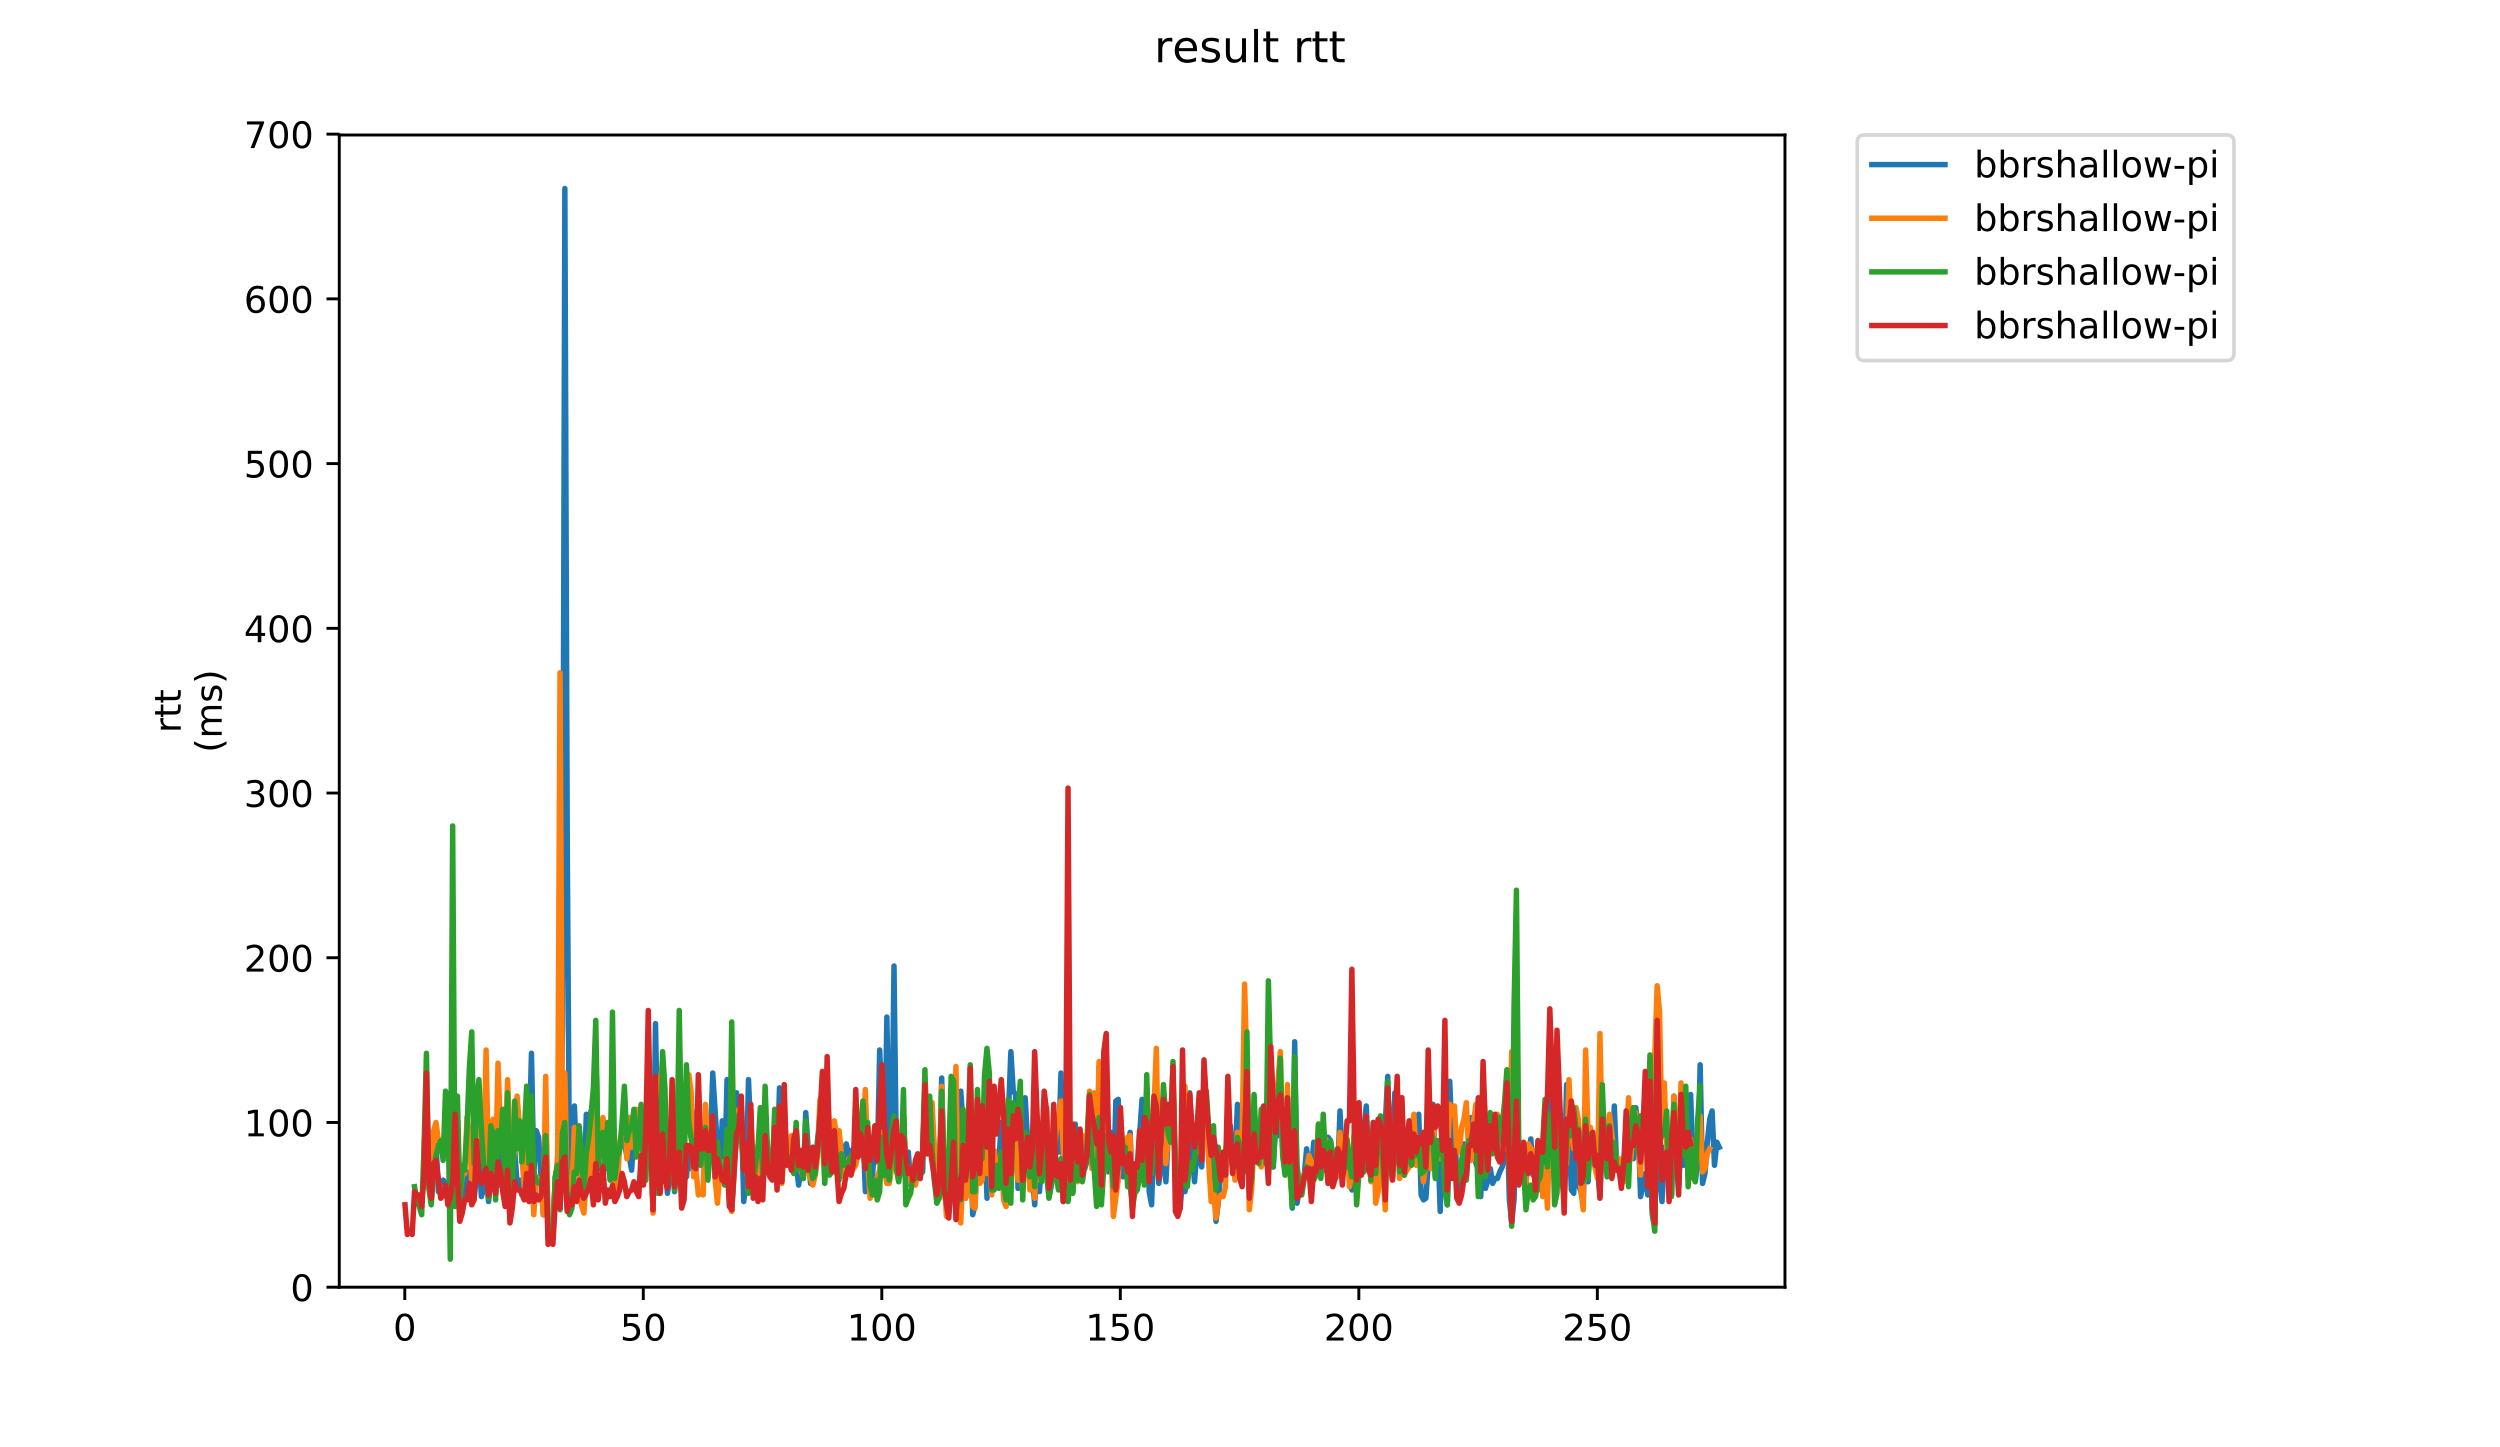 <?xml version="1.0" encoding="utf-8" standalone="no"?>
<!DOCTYPE svg PUBLIC "-//W3C//DTD SVG 1.1//EN"
  "http://www.w3.org/Graphics/SVG/1.1/DTD/svg11.dtd">
<!-- Created with matplotlib (https://matplotlib.org/) -->
<svg height="396pt" version="1.1" viewBox="0 0 684 396" width="684pt" xmlns="http://www.w3.org/2000/svg" xmlns:xlink="http://www.w3.org/1999/xlink">
 <defs>
  <style type="text/css">
*{stroke-linecap:butt;stroke-linejoin:round;}
  </style>
 </defs>
 <g id="figure_1">
  <g id="patch_1">
   <path d="M 0 396 
L 684 396 
L 684 0 
L 0 0 
z
" style="fill:#ffffff;"/>
  </g>
  <g id="axes_1">
   <g id="patch_2">
    <path d="M 92.824 352.174 
L 488.365 352.174 
L 488.365 36.93 
L 92.824 36.93 
z
" style="fill:#ffffff;"/>
   </g>
   <g id="matplotlib.axis_1">
    <g id="xtick_1">
     <g id="line2d_1">
      <defs>
       <path d="M 0 0 
L 0 3.5 
" id="m781ed2a28c" style="stroke:#000000;stroke-width:0.8;"/>
      </defs>
      <g>
       <use style="stroke:#000000;stroke-width:0.8;" x="110.748" xlink:href="#m781ed2a28c" y="352.174"/>
      </g>
     </g>
     <g id="text_1">
      <!-- 0 -->
      <defs>
       <path d="M 31.781 66.406 
Q 24.172 66.406 20.328 58.906 
Q 16.5 51.422 16.5 36.375 
Q 16.5 21.391 20.328 13.891 
Q 24.172 6.391 31.781 6.391 
Q 39.453 6.391 43.281 13.891 
Q 47.125 21.391 47.125 36.375 
Q 47.125 51.422 43.281 58.906 
Q 39.453 66.406 31.781 66.406 
z
M 31.781 74.219 
Q 44.047 74.219 50.516 64.516 
Q 56.984 54.828 56.984 36.375 
Q 56.984 17.969 50.516 8.266 
Q 44.047 -1.422 31.781 -1.422 
Q 19.531 -1.422 13.062 8.266 
Q 6.594 17.969 6.594 36.375 
Q 6.594 54.828 13.062 64.516 
Q 19.531 74.219 31.781 74.219 
z
" id="DejaVuSans-48"/>
      </defs>
      <g transform="translate(107.567 366.773)scale(0.1 -0.1)">
       <use xlink:href="#DejaVuSans-48"/>
      </g>
     </g>
    </g>
    <g id="xtick_2">
     <g id="line2d_2">
      <g>
       <use style="stroke:#000000;stroke-width:0.8;" x="176.005" xlink:href="#m781ed2a28c" y="352.174"/>
      </g>
     </g>
     <g id="text_2">
      <!-- 50 -->
      <defs>
       <path d="M 10.797 72.906 
L 49.516 72.906 
L 49.516 64.594 
L 19.828 64.594 
L 19.828 46.734 
Q 21.969 47.469 24.109 47.828 
Q 26.266 48.188 28.422 48.188 
Q 40.625 48.188 47.75 41.5 
Q 54.891 34.812 54.891 23.391 
Q 54.891 11.625 47.562 5.094 
Q 40.234 -1.422 26.906 -1.422 
Q 22.312 -1.422 17.547 -0.641 
Q 12.797 0.141 7.719 1.703 
L 7.719 11.625 
Q 12.109 9.234 16.797 8.062 
Q 21.484 6.891 26.703 6.891 
Q 35.156 6.891 40.078 11.328 
Q 45.016 15.766 45.016 23.391 
Q 45.016 31 40.078 35.438 
Q 35.156 39.891 26.703 39.891 
Q 22.75 39.891 18.812 39.016 
Q 14.891 38.141 10.797 36.281 
z
" id="DejaVuSans-53"/>
      </defs>
      <g transform="translate(169.643 366.773)scale(0.1 -0.1)">
       <use xlink:href="#DejaVuSans-53"/>
       <use x="63.623" xlink:href="#DejaVuSans-48"/>
      </g>
     </g>
    </g>
    <g id="xtick_3">
     <g id="line2d_3">
      <g>
       <use style="stroke:#000000;stroke-width:0.8;" x="241.262" xlink:href="#m781ed2a28c" y="352.174"/>
      </g>
     </g>
     <g id="text_3">
      <!-- 100 -->
      <defs>
       <path d="M 12.406 8.297 
L 28.516 8.297 
L 28.516 63.922 
L 10.984 60.406 
L 10.984 69.391 
L 28.422 72.906 
L 38.281 72.906 
L 38.281 8.297 
L 54.391 8.297 
L 54.391 0 
L 12.406 0 
z
" id="DejaVuSans-49"/>
      </defs>
      <g transform="translate(231.718 366.773)scale(0.1 -0.1)">
       <use xlink:href="#DejaVuSans-49"/>
       <use x="63.623" xlink:href="#DejaVuSans-48"/>
       <use x="127.246" xlink:href="#DejaVuSans-48"/>
      </g>
     </g>
    </g>
    <g id="xtick_4">
     <g id="line2d_4">
      <g>
       <use style="stroke:#000000;stroke-width:0.8;" x="306.519" xlink:href="#m781ed2a28c" y="352.174"/>
      </g>
     </g>
     <g id="text_4">
      <!-- 150 -->
      <g transform="translate(296.975 366.773)scale(0.1 -0.1)">
       <use xlink:href="#DejaVuSans-49"/>
       <use x="63.623" xlink:href="#DejaVuSans-53"/>
       <use x="127.246" xlink:href="#DejaVuSans-48"/>
      </g>
     </g>
    </g>
    <g id="xtick_5">
     <g id="line2d_5">
      <g>
       <use style="stroke:#000000;stroke-width:0.8;" x="371.775" xlink:href="#m781ed2a28c" y="352.174"/>
      </g>
     </g>
     <g id="text_5">
      <!-- 200 -->
      <defs>
       <path d="M 19.188 8.297 
L 53.609 8.297 
L 53.609 0 
L 7.328 0 
L 7.328 8.297 
Q 12.938 14.109 22.625 23.891 
Q 32.328 33.688 34.812 36.531 
Q 39.547 41.844 41.422 45.531 
Q 43.312 49.219 43.312 52.781 
Q 43.312 58.594 39.234 62.25 
Q 35.156 65.922 28.609 65.922 
Q 23.969 65.922 18.812 64.312 
Q 13.672 62.703 7.812 59.422 
L 7.812 69.391 
Q 13.766 71.781 18.938 73 
Q 24.125 74.219 28.422 74.219 
Q 39.75 74.219 46.484 68.547 
Q 53.219 62.891 53.219 53.422 
Q 53.219 48.922 51.531 44.891 
Q 49.859 40.875 45.406 35.406 
Q 44.188 33.984 37.641 27.219 
Q 31.109 20.453 19.188 8.297 
z
" id="DejaVuSans-50"/>
      </defs>
      <g transform="translate(362.232 366.773)scale(0.1 -0.1)">
       <use xlink:href="#DejaVuSans-50"/>
       <use x="63.623" xlink:href="#DejaVuSans-48"/>
       <use x="127.246" xlink:href="#DejaVuSans-48"/>
      </g>
     </g>
    </g>
    <g id="xtick_6">
     <g id="line2d_6">
      <g>
       <use style="stroke:#000000;stroke-width:0.8;" x="437.032" xlink:href="#m781ed2a28c" y="352.174"/>
      </g>
     </g>
     <g id="text_6">
      <!-- 250 -->
      <g transform="translate(427.488 366.773)scale(0.1 -0.1)">
       <use xlink:href="#DejaVuSans-50"/>
       <use x="63.623" xlink:href="#DejaVuSans-53"/>
       <use x="127.246" xlink:href="#DejaVuSans-48"/>
      </g>
     </g>
    </g>
   </g>
   <g id="matplotlib.axis_2">
    <g id="ytick_1">
     <g id="line2d_7">
      <defs>
       <path d="M 0 0 
L -3.5 0 
" id="mb14b1d1e0e" style="stroke:#000000;stroke-width:0.8;"/>
      </defs>
      <g>
       <use style="stroke:#000000;stroke-width:0.8;" x="92.824" xlink:href="#mb14b1d1e0e" y="352.174"/>
      </g>
     </g>
     <g id="text_7">
      <!-- 0 -->
      <g transform="translate(79.461 355.973)scale(0.1 -0.1)">
       <use xlink:href="#DejaVuSans-48"/>
      </g>
     </g>
    </g>
    <g id="ytick_2">
     <g id="line2d_8">
      <g>
       <use style="stroke:#000000;stroke-width:0.8;" x="92.824" xlink:href="#mb14b1d1e0e" y="307.107"/>
      </g>
     </g>
     <g id="text_8">
      <!-- 100 -->
      <g transform="translate(66.736 310.906)scale(0.1 -0.1)">
       <use xlink:href="#DejaVuSans-49"/>
       <use x="63.623" xlink:href="#DejaVuSans-48"/>
       <use x="127.246" xlink:href="#DejaVuSans-48"/>
      </g>
     </g>
    </g>
    <g id="ytick_3">
     <g id="line2d_9">
      <g>
       <use style="stroke:#000000;stroke-width:0.8;" x="92.824" xlink:href="#mb14b1d1e0e" y="262.04"/>
      </g>
     </g>
     <g id="text_9">
      <!-- 200 -->
      <g transform="translate(66.736 265.839)scale(0.1 -0.1)">
       <use xlink:href="#DejaVuSans-50"/>
       <use x="63.623" xlink:href="#DejaVuSans-48"/>
       <use x="127.246" xlink:href="#DejaVuSans-48"/>
      </g>
     </g>
    </g>
    <g id="ytick_4">
     <g id="line2d_10">
      <g>
       <use style="stroke:#000000;stroke-width:0.8;" x="92.824" xlink:href="#mb14b1d1e0e" y="216.973"/>
      </g>
     </g>
     <g id="text_10">
      <!-- 300 -->
      <defs>
       <path d="M 40.578 39.312 
Q 47.656 37.797 51.625 33 
Q 55.609 28.219 55.609 21.188 
Q 55.609 10.406 48.188 4.484 
Q 40.766 -1.422 27.094 -1.422 
Q 22.516 -1.422 17.656 -0.516 
Q 12.797 0.391 7.625 2.203 
L 7.625 11.719 
Q 11.719 9.328 16.594 8.109 
Q 21.484 6.891 26.812 6.891 
Q 36.078 6.891 40.938 10.547 
Q 45.797 14.203 45.797 21.188 
Q 45.797 27.641 41.281 31.266 
Q 36.766 34.906 28.719 34.906 
L 20.219 34.906 
L 20.219 43.016 
L 29.109 43.016 
Q 36.375 43.016 40.234 45.922 
Q 44.094 48.828 44.094 54.297 
Q 44.094 59.906 40.109 62.906 
Q 36.141 65.922 28.719 65.922 
Q 24.656 65.922 20.016 65.031 
Q 15.375 64.156 9.812 62.312 
L 9.812 71.094 
Q 15.438 72.656 20.344 73.438 
Q 25.25 74.219 29.594 74.219 
Q 40.828 74.219 47.359 69.109 
Q 53.906 64.016 53.906 55.328 
Q 53.906 49.266 50.438 45.094 
Q 46.969 40.922 40.578 39.312 
z
" id="DejaVuSans-51"/>
      </defs>
      <g transform="translate(66.736 220.772)scale(0.1 -0.1)">
       <use xlink:href="#DejaVuSans-51"/>
       <use x="63.623" xlink:href="#DejaVuSans-48"/>
       <use x="127.246" xlink:href="#DejaVuSans-48"/>
      </g>
     </g>
    </g>
    <g id="ytick_5">
     <g id="line2d_11">
      <g>
       <use style="stroke:#000000;stroke-width:0.8;" x="92.824" xlink:href="#mb14b1d1e0e" y="171.906"/>
      </g>
     </g>
     <g id="text_11">
      <!-- 400 -->
      <defs>
       <path d="M 37.797 64.312 
L 12.891 25.391 
L 37.797 25.391 
z
M 35.203 72.906 
L 47.609 72.906 
L 47.609 25.391 
L 58.016 25.391 
L 58.016 17.188 
L 47.609 17.188 
L 47.609 0 
L 37.797 0 
L 37.797 17.188 
L 4.891 17.188 
L 4.891 26.703 
z
" id="DejaVuSans-52"/>
      </defs>
      <g transform="translate(66.736 175.705)scale(0.1 -0.1)">
       <use xlink:href="#DejaVuSans-52"/>
       <use x="63.623" xlink:href="#DejaVuSans-48"/>
       <use x="127.246" xlink:href="#DejaVuSans-48"/>
      </g>
     </g>
    </g>
    <g id="ytick_6">
     <g id="line2d_12">
      <g>
       <use style="stroke:#000000;stroke-width:0.8;" x="92.824" xlink:href="#mb14b1d1e0e" y="126.839"/>
      </g>
     </g>
     <g id="text_12">
      <!-- 500 -->
      <g transform="translate(66.736 130.638)scale(0.1 -0.1)">
       <use xlink:href="#DejaVuSans-53"/>
       <use x="63.623" xlink:href="#DejaVuSans-48"/>
       <use x="127.246" xlink:href="#DejaVuSans-48"/>
      </g>
     </g>
    </g>
    <g id="ytick_7">
     <g id="line2d_13">
      <g>
       <use style="stroke:#000000;stroke-width:0.8;" x="92.824" xlink:href="#mb14b1d1e0e" y="81.772"/>
      </g>
     </g>
     <g id="text_13">
      <!-- 600 -->
      <defs>
       <path d="M 33.016 40.375 
Q 26.375 40.375 22.484 35.828 
Q 18.609 31.297 18.609 23.391 
Q 18.609 15.531 22.484 10.953 
Q 26.375 6.391 33.016 6.391 
Q 39.656 6.391 43.531 10.953 
Q 47.406 15.531 47.406 23.391 
Q 47.406 31.297 43.531 35.828 
Q 39.656 40.375 33.016 40.375 
z
M 52.594 71.297 
L 52.594 62.312 
Q 48.875 64.062 45.094 64.984 
Q 41.312 65.922 37.594 65.922 
Q 27.828 65.922 22.672 59.328 
Q 17.531 52.734 16.797 39.406 
Q 19.672 43.656 24.016 45.922 
Q 28.375 48.188 33.594 48.188 
Q 44.578 48.188 50.953 41.516 
Q 57.328 34.859 57.328 23.391 
Q 57.328 12.156 50.688 5.359 
Q 44.047 -1.422 33.016 -1.422 
Q 20.359 -1.422 13.672 8.266 
Q 6.984 17.969 6.984 36.375 
Q 6.984 53.656 15.188 63.938 
Q 23.391 74.219 37.203 74.219 
Q 40.922 74.219 44.703 73.484 
Q 48.484 72.75 52.594 71.297 
z
" id="DejaVuSans-54"/>
      </defs>
      <g transform="translate(66.736 85.571)scale(0.1 -0.1)">
       <use xlink:href="#DejaVuSans-54"/>
       <use x="63.623" xlink:href="#DejaVuSans-48"/>
       <use x="127.246" xlink:href="#DejaVuSans-48"/>
      </g>
     </g>
    </g>
    <g id="ytick_8">
     <g id="line2d_14">
      <g>
       <use style="stroke:#000000;stroke-width:0.8;" x="92.824" xlink:href="#mb14b1d1e0e" y="36.705"/>
      </g>
     </g>
     <g id="text_14">
      <!-- 700 -->
      <defs>
       <path d="M 8.203 72.906 
L 55.078 72.906 
L 55.078 68.703 
L 28.609 0 
L 18.312 0 
L 43.219 64.594 
L 8.203 64.594 
z
" id="DejaVuSans-55"/>
      </defs>
      <g transform="translate(66.736 40.504)scale(0.1 -0.1)">
       <use xlink:href="#DejaVuSans-55"/>
       <use x="63.623" xlink:href="#DejaVuSans-48"/>
       <use x="127.246" xlink:href="#DejaVuSans-48"/>
      </g>
     </g>
    </g>
    <g id="text_15">
     <!-- rtt -->
     <defs>
      <path d="M 41.109 46.297 
Q 39.594 47.172 37.812 47.578 
Q 36.031 48 33.891 48 
Q 26.266 48 22.188 43.047 
Q 18.109 38.094 18.109 28.812 
L 18.109 0 
L 9.078 0 
L 9.078 54.688 
L 18.109 54.688 
L 18.109 46.188 
Q 20.953 51.172 25.484 53.578 
Q 30.031 56 36.531 56 
Q 37.453 56 38.578 55.875 
Q 39.703 55.766 41.062 55.516 
z
" id="DejaVuSans-114"/>
      <path d="M 18.312 70.219 
L 18.312 54.688 
L 36.812 54.688 
L 36.812 47.703 
L 18.312 47.703 
L 18.312 18.016 
Q 18.312 11.328 20.141 9.422 
Q 21.969 7.516 27.594 7.516 
L 36.812 7.516 
L 36.812 0 
L 27.594 0 
Q 17.188 0 13.234 3.875 
Q 9.281 7.766 9.281 18.016 
L 9.281 47.703 
L 2.688 47.703 
L 2.688 54.688 
L 9.281 54.688 
L 9.281 70.219 
z
" id="DejaVuSans-116"/>
     </defs>
     <g transform="translate(49.459 200.528)rotate(-90)scale(0.1 -0.1)">
      <use xlink:href="#DejaVuSans-114"/>
      <use x="41.113" xlink:href="#DejaVuSans-116"/>
      <use x="80.322" xlink:href="#DejaVuSans-116"/>
     </g>
     <!-- (ms) -->
     <defs>
      <path d="M 31 75.875 
Q 24.469 64.656 21.281 53.656 
Q 18.109 42.672 18.109 31.391 
Q 18.109 20.125 21.312 9.062 
Q 24.516 -2 31 -13.188 
L 23.188 -13.188 
Q 15.875 -1.703 12.234 9.375 
Q 8.594 20.453 8.594 31.391 
Q 8.594 42.281 12.203 53.312 
Q 15.828 64.359 23.188 75.875 
z
" id="DejaVuSans-40"/>
      <path d="M 52 44.188 
Q 55.375 50.25 60.062 53.125 
Q 64.75 56 71.094 56 
Q 79.641 56 84.281 50.016 
Q 88.922 44.047 88.922 33.016 
L 88.922 0 
L 79.891 0 
L 79.891 32.719 
Q 79.891 40.578 77.094 44.375 
Q 74.312 48.188 68.609 48.188 
Q 61.625 48.188 57.562 43.547 
Q 53.516 38.922 53.516 30.906 
L 53.516 0 
L 44.484 0 
L 44.484 32.719 
Q 44.484 40.625 41.703 44.406 
Q 38.922 48.188 33.109 48.188 
Q 26.219 48.188 22.156 43.531 
Q 18.109 38.875 18.109 30.906 
L 18.109 0 
L 9.078 0 
L 9.078 54.688 
L 18.109 54.688 
L 18.109 46.188 
Q 21.188 51.219 25.484 53.609 
Q 29.781 56 35.688 56 
Q 41.656 56 45.828 52.969 
Q 50 49.953 52 44.188 
z
" id="DejaVuSans-109"/>
      <path d="M 44.281 53.078 
L 44.281 44.578 
Q 40.484 46.531 36.375 47.5 
Q 32.281 48.484 27.875 48.484 
Q 21.188 48.484 17.844 46.438 
Q 14.5 44.391 14.5 40.281 
Q 14.5 37.156 16.891 35.375 
Q 19.281 33.594 26.516 31.984 
L 29.594 31.297 
Q 39.156 29.25 43.188 25.516 
Q 47.219 21.781 47.219 15.094 
Q 47.219 7.469 41.188 3.016 
Q 35.156 -1.422 24.609 -1.422 
Q 20.219 -1.422 15.453 -0.562 
Q 10.688 0.297 5.422 2 
L 5.422 11.281 
Q 10.406 8.688 15.234 7.391 
Q 20.062 6.109 24.812 6.109 
Q 31.156 6.109 34.562 8.281 
Q 37.984 10.453 37.984 14.406 
Q 37.984 18.062 35.516 20.016 
Q 33.062 21.969 24.703 23.781 
L 21.578 24.516 
Q 13.234 26.266 9.516 29.906 
Q 5.812 33.547 5.812 39.891 
Q 5.812 47.609 11.281 51.797 
Q 16.75 56 26.812 56 
Q 31.781 56 36.172 55.266 
Q 40.578 54.547 44.281 53.078 
z
" id="DejaVuSans-115"/>
      <path d="M 8.016 75.875 
L 15.828 75.875 
Q 23.141 64.359 26.781 53.312 
Q 30.422 42.281 30.422 31.391 
Q 30.422 20.453 26.781 9.375 
Q 23.141 -1.703 15.828 -13.188 
L 8.016 -13.188 
Q 14.5 -2 17.703 9.062 
Q 20.906 20.125 20.906 31.391 
Q 20.906 42.672 17.703 53.656 
Q 14.5 64.656 8.016 75.875 
z
" id="DejaVuSans-41"/>
     </defs>
     <g transform="translate(60.657 205.929)rotate(-90)scale(0.1 -0.1)">
      <use xlink:href="#DejaVuSans-40"/>
      <use x="39.014" xlink:href="#DejaVuSans-109"/>
      <use x="136.426" xlink:href="#DejaVuSans-115"/>
      <use x="188.525" xlink:href="#DejaVuSans-41"/>
     </g>
    </g>
   </g>
   <g id="line2d_15">
    <path clip-path="url(#p3498db2a9f)" d="M 118.652 317.022 
L 119.305 313.417 
L 119.957 326.035 
L 120.61 323.331 
L 121.262 322.881 
L 121.915 323.782 
L 122.568 323.782 
L 123.22 326.486 
L 123.873 320.627 
L 124.525 326.035 
L 125.178 321.078 
L 125.83 330.993 
L 126.483 329.19 
L 127.136 325.585 
L 127.788 320.627 
L 128.441 322.43 
L 129.093 326.937 
L 129.746 327.387 
L 131.051 315.67 
L 131.704 327.387 
L 132.356 325.134 
L 133.009 317.473 
L 133.661 328.739 
L 134.314 322.43 
L 134.966 325.134 
L 135.619 326.035 
L 136.271 309.811 
L 136.924 324.233 
L 137.577 324.683 
L 138.229 323.782 
L 138.882 321.078 
L 139.534 331.894 
L 140.187 326.035 
L 140.839 314.769 
L 141.492 324.233 
L 142.145 322.881 
L 142.797 326.937 
L 143.45 324.233 
L 144.102 301.699 
L 144.755 313.417 
L 145.407 288.179 
L 146.06 321.078 
L 146.713 309.361 
L 147.365 311.163 
L 148.67 332.345 
L 149.323 306.206 
L 149.975 337.302 
L 150.628 335.499 
L 151.281 336.401 
L 151.933 321.979 
L 153.238 316.121 
L 153.891 280.968 
L 154.543 51.577 
L 155.196 230.043 
L 155.849 329.19 
L 156.501 326.937 
L 157.154 302.6 
L 157.806 319.275 
L 158.459 308.459 
L 159.111 324.683 
L 159.764 325.585 
L 160.416 304.854 
L 161.069 313.867 
L 161.722 303.952 
L 162.374 318.825 
L 163.027 288.63 
L 163.679 319.275 
L 164.332 319.726 
L 164.984 311.614 
L 165.637 316.121 
L 166.29 317.923 
L 166.942 322.43 
L 167.595 300.798 
L 168.247 325.134 
L 168.9 318.374 
L 169.552 313.867 
L 170.205 312.065 
L 170.858 312.966 
L 171.51 316.121 
L 172.163 316.571 
L 172.815 320.177 
L 173.468 309.811 
L 174.12 309.811 
L 174.773 312.966 
L 175.426 303.502 
L 176.078 317.923 
L 176.731 317.022 
L 177.383 298.544 
L 178.688 331.443 
L 179.341 280.067 
L 179.994 315.67 
L 180.646 321.529 
L 181.299 298.995 
L 181.951 316.121 
L 182.604 326.486 
L 183.256 321.979 
L 183.909 303.952 
L 184.561 326.035 
L 185.214 318.825 
L 185.867 300.798 
L 186.519 322.43 
L 187.172 321.078 
L 187.824 321.979 
L 188.477 314.318 
L 189.129 319.726 
L 189.782 313.417 
L 190.435 304.854 
L 191.087 302.6 
L 191.74 318.825 
L 192.392 310.262 
L 193.045 312.966 
L 193.697 316.571 
L 194.35 312.966 
L 195.003 293.587 
L 196.308 314.318 
L 196.96 320.627 
L 197.613 306.656 
L 198.265 322.43 
L 198.918 295.39 
L 199.571 316.121 
L 200.223 330.993 
L 200.876 319.726 
L 201.528 298.995 
L 202.181 309.361 
L 202.833 303.952 
L 203.486 328.739 
L 204.139 323.782 
L 204.791 295.39 
L 206.096 326.035 
L 206.749 314.318 
L 207.401 321.979 
L 208.054 308.009 
L 208.706 321.979 
L 209.359 312.065 
L 210.012 314.318 
L 211.317 319.275 
L 211.969 307.558 
L 212.622 318.374 
L 213.274 297.643 
L 213.927 320.627 
L 214.58 303.952 
L 215.232 316.121 
L 215.885 316.121 
L 216.537 314.318 
L 217.19 320.627 
L 217.842 318.374 
L 218.495 324.233 
L 219.148 320.177 
L 219.8 322.43 
L 220.453 304.403 
L 221.758 323.782 
L 222.41 322.881 
L 223.063 320.177 
L 223.716 312.515 
L 224.368 303.502 
L 225.021 298.094 
L 225.673 319.275 
L 226.326 299.896 
L 226.978 312.515 
L 227.631 318.374 
L 228.284 314.769 
L 228.936 321.078 
L 229.589 321.979 
L 230.241 313.417 
L 230.894 318.374 
L 231.546 312.966 
L 232.199 316.121 
L 232.851 314.769 
L 233.504 317.923 
L 234.157 309.361 
L 234.809 316.121 
L 235.462 310.262 
L 236.114 309.811 
L 236.767 326.035 
L 237.419 312.065 
L 238.072 322.43 
L 238.725 321.529 
L 239.377 311.614 
L 240.03 317.923 
L 240.682 287.278 
L 241.987 321.078 
L 242.64 278.264 
L 243.293 315.67 
L 243.945 316.571 
L 244.598 264.294 
L 245.25 317.473 
L 245.903 318.825 
L 246.555 315.67 
L 247.208 306.206 
L 247.861 322.43 
L 248.513 315.219 
L 249.166 324.233 
L 249.818 321.979 
L 250.471 322.43 
L 251.123 317.473 
L 251.776 321.078 
L 252.429 320.627 
L 253.081 298.094 
L 253.734 311.614 
L 254.386 312.966 
L 255.039 306.206 
L 255.691 316.121 
L 256.344 319.726 
L 256.997 325.134 
L 257.649 294.939 
L 258.302 323.331 
L 258.954 327.838 
L 259.607 329.19 
L 260.259 317.923 
L 260.912 323.782 
L 261.564 331.443 
L 262.217 326.035 
L 262.87 298.544 
L 263.522 308.459 
L 264.175 327.838 
L 264.827 325.134 
L 265.48 309.361 
L 266.132 332.345 
L 266.785 329.641 
L 267.438 306.656 
L 268.09 312.065 
L 268.743 320.177 
L 269.395 308.91 
L 270.048 327.838 
L 270.7 313.417 
L 271.353 322.881 
L 272.006 315.219 
L 272.658 315.219 
L 273.311 317.473 
L 273.963 307.107 
L 274.616 320.177 
L 275.268 321.078 
L 276.574 287.728 
L 277.226 298.544 
L 277.879 299.446 
L 278.531 325.134 
L 279.184 315.219 
L 279.836 323.331 
L 280.489 300.347 
L 281.794 324.233 
L 282.447 321.529 
L 283.099 329.641 
L 283.752 312.065 
L 284.404 326.035 
L 285.057 316.121 
L 285.709 317.923 
L 286.362 321.529 
L 287.015 327.387 
L 287.667 324.233 
L 288.972 313.417 
L 289.625 315.219 
L 290.277 293.587 
L 290.93 317.923 
L 291.583 321.979 
L 292.235 328.289 
L 292.888 319.275 
L 293.54 326.035 
L 294.193 307.558 
L 294.845 321.979 
L 295.498 309.361 
L 296.151 320.627 
L 296.803 319.726 
L 297.456 317.473 
L 298.108 302.6 
L 298.761 314.769 
L 299.413 311.163 
L 300.066 323.331 
L 300.719 291.784 
L 301.371 324.683 
L 302.676 302.6 
L 303.329 320.627 
L 303.981 309.811 
L 304.634 326.486 
L 305.287 301.248 
L 305.939 300.798 
L 306.592 319.275 
L 307.244 321.979 
L 307.897 319.726 
L 309.202 309.811 
L 309.854 327.838 
L 310.507 323.331 
L 311.16 324.683 
L 311.812 310.262 
L 312.465 300.798 
L 313.117 320.177 
L 313.77 297.643 
L 314.422 326.035 
L 315.075 329.641 
L 315.728 309.361 
L 316.38 312.515 
L 317.033 323.782 
L 317.685 319.275 
L 318.338 311.614 
L 318.99 323.331 
L 319.643 310.262 
L 320.296 307.558 
L 320.948 298.094 
L 321.601 322.43 
L 322.253 328.289 
L 322.906 330.542 
L 323.558 321.979 
L 324.211 326.035 
L 324.864 320.627 
L 325.516 298.995 
L 326.169 315.67 
L 326.821 323.331 
L 327.474 314.769 
L 328.126 316.121 
L 328.779 319.275 
L 329.432 305.304 
L 330.084 305.755 
L 330.737 310.262 
L 331.389 323.782 
L 332.042 320.177 
L 332.694 334.147 
L 333.347 328.739 
L 334 320.177 
L 334.652 318.825 
L 335.305 321.529 
L 335.957 312.515 
L 336.61 308.009 
L 337.262 319.275 
L 337.915 317.473 
L 338.567 302.15 
L 339.22 312.966 
L 339.873 321.078 
L 340.525 318.825 
L 341.178 295.39 
L 341.83 324.683 
L 342.483 321.529 
L 343.135 306.656 
L 343.788 312.065 
L 344.441 314.318 
L 345.093 312.065 
L 345.746 308.91 
L 347.051 321.529 
L 347.703 302.6 
L 348.356 319.275 
L 349.009 308.009 
L 349.661 310.713 
L 350.314 297.643 
L 350.966 314.769 
L 351.619 318.825 
L 352.271 300.347 
L 352.924 313.867 
L 353.577 330.542 
L 354.229 285.024 
L 354.882 329.19 
L 355.534 324.683 
L 356.187 322.43 
L 356.839 321.529 
L 357.492 314.318 
L 358.145 319.275 
L 358.797 320.177 
L 359.45 312.515 
L 360.102 320.177 
L 360.755 312.515 
L 361.407 318.825 
L 362.06 320.177 
L 362.712 314.769 
L 363.365 311.163 
L 364.018 312.065 
L 364.67 321.078 
L 365.323 315.219 
L 365.975 321.078 
L 366.628 303.952 
L 367.28 318.374 
L 367.933 311.163 
L 368.586 313.417 
L 369.238 323.331 
L 369.891 325.585 
L 370.543 315.67 
L 371.196 308.459 
L 371.848 312.966 
L 372.501 315.67 
L 373.806 302.6 
L 374.459 318.374 
L 375.111 317.022 
L 375.764 311.614 
L 376.416 312.966 
L 377.069 322.881 
L 377.722 315.219 
L 378.374 317.473 
L 379.027 307.107 
L 379.679 294.488 
L 380.332 321.078 
L 380.984 311.163 
L 381.637 298.995 
L 382.29 309.811 
L 382.942 300.347 
L 383.595 308.009 
L 384.247 320.627 
L 384.9 319.726 
L 385.552 310.262 
L 386.205 313.417 
L 386.857 312.966 
L 387.51 317.473 
L 388.163 304.854 
L 388.815 326.937 
L 389.468 328.289 
L 390.12 327.838 
L 390.773 318.374 
L 391.425 318.825 
L 392.078 302.15 
L 392.731 321.979 
L 393.383 312.065 
L 394.036 331.443 
L 394.688 308.459 
L 395.993 329.641 
L 396.646 295.84 
L 397.299 312.065 
L 397.951 307.558 
L 398.604 322.43 
L 399.256 325.585 
L 399.909 322.881 
L 400.561 312.966 
L 401.214 318.825 
L 402.519 305.755 
L 403.172 308.459 
L 403.824 318.374 
L 404.477 319.726 
L 405.129 327.387 
L 405.782 309.361 
L 406.435 325.134 
L 407.087 322.881 
L 407.74 319.726 
L 408.392 323.782 
L 409.045 322.43 
L 409.697 322.43 
L 410.35 320.627 
L 411.002 319.275 
L 411.655 316.121 
L 412.308 305.304 
L 412.96 328.289 
L 413.613 334.598 
L 414.265 327.838 
L 414.918 292.686 
L 415.57 317.022 
L 416.223 319.726 
L 416.876 317.923 
L 417.528 319.275 
L 418.181 318.825 
L 418.833 311.614 
L 419.486 321.529 
L 420.138 321.979 
L 420.791 325.585 
L 421.444 325.134 
L 422.096 314.318 
L 422.749 311.614 
L 423.401 320.177 
L 424.054 302.15 
L 424.706 298.995 
L 425.359 315.219 
L 426.012 318.825 
L 426.664 310.713 
L 427.317 321.979 
L 427.969 324.233 
L 428.622 296.742 
L 429.274 308.91 
L 429.927 325.585 
L 430.58 326.486 
L 431.232 308.009 
L 431.885 324.233 
L 432.537 326.035 
L 433.19 328.289 
L 433.842 304.403 
L 434.495 323.331 
L 435.147 310.713 
L 435.8 315.67 
L 436.453 318.374 
L 437.105 319.726 
L 437.758 327.387 
L 438.41 308.91 
L 439.063 315.219 
L 439.715 319.275 
L 440.368 305.304 
L 441.021 321.078 
L 441.673 302.6 
L 442.326 319.726 
L 442.978 320.177 
L 443.631 318.825 
L 444.283 321.979 
L 444.936 308.009 
L 445.589 318.374 
L 446.241 309.361 
L 446.894 317.022 
L 447.546 303.051 
L 448.199 308.459 
L 448.851 327.387 
L 450.157 321.078 
L 450.809 326.937 
L 451.462 313.867 
L 452.114 332.795 
L 452.767 335.049 
L 453.419 300.347 
L 454.072 321.979 
L 454.725 328.739 
L 455.377 313.867 
L 456.03 315.219 
L 456.682 325.585 
L 457.335 326.937 
L 457.987 299.896 
L 458.64 318.374 
L 459.293 324.683 
L 459.945 311.614 
L 460.598 318.825 
L 461.25 307.107 
L 461.903 317.022 
L 462.555 299.446 
L 463.208 317.923 
L 463.86 322.881 
L 464.513 317.473 
L 465.166 291.334 
L 465.818 323.782 
L 466.471 321.078 
L 467.123 312.515 
L 467.776 306.206 
L 468.428 303.952 
L 469.081 318.825 
L 469.734 312.515 
L 470.386 313.867 
L 470.386 313.867 
" style="fill:none;stroke:#1f77b4;stroke-linecap:square;stroke-width:1.5;"/>
   </g>
   <g id="line2d_16">
    <path clip-path="url(#p3498db2a9f)" d="M 116.026 314.318 
L 116.679 300.798 
L 117.331 321.078 
L 117.984 326.486 
L 118.636 309.361 
L 119.289 307.107 
L 119.942 312.065 
L 120.594 313.417 
L 121.247 313.867 
L 121.899 309.361 
L 122.552 312.966 
L 123.204 304.854 
L 123.857 312.065 
L 125.162 306.656 
L 125.815 326.937 
L 126.467 321.529 
L 127.12 321.078 
L 127.772 305.755 
L 128.425 310.262 
L 129.078 323.782 
L 129.73 317.022 
L 130.383 306.206 
L 131.035 304.403 
L 131.688 312.966 
L 132.34 318.825 
L 132.993 287.278 
L 133.646 320.627 
L 134.298 307.558 
L 134.951 306.206 
L 135.603 320.177 
L 136.256 290.883 
L 136.908 308.91 
L 137.561 303.952 
L 138.214 317.923 
L 138.866 295.39 
L 139.519 311.163 
L 140.171 320.177 
L 140.824 313.867 
L 141.476 299.896 
L 143.434 324.683 
L 144.087 312.966 
L 144.739 325.585 
L 145.392 313.417 
L 146.044 332.345 
L 146.697 321.979 
L 147.349 322.881 
L 148.002 323.331 
L 148.655 332.345 
L 149.307 294.488 
L 149.96 338.203 
L 150.612 337.302 
L 151.265 335.95 
L 151.917 323.782 
L 152.57 316.121 
L 153.223 184.074 
L 153.875 308.459 
L 154.528 293.587 
L 155.18 325.585 
L 155.833 322.881 
L 156.485 326.035 
L 157.138 308.459 
L 157.791 316.571 
L 158.443 318.374 
L 159.096 329.641 
L 159.748 331.894 
L 160.401 323.331 
L 161.053 319.275 
L 161.706 311.614 
L 162.359 327.387 
L 163.011 287.278 
L 163.664 318.825 
L 164.316 316.121 
L 164.969 305.755 
L 166.274 313.417 
L 166.926 312.966 
L 167.579 299.896 
L 168.232 324.233 
L 168.884 326.486 
L 169.537 312.515 
L 170.189 309.811 
L 170.842 300.347 
L 171.494 317.022 
L 172.147 305.755 
L 172.8 313.867 
L 173.452 308.009 
L 174.105 303.502 
L 174.757 304.854 
L 175.41 309.811 
L 176.062 317.923 
L 176.715 318.374 
L 177.368 296.742 
L 178.02 311.163 
L 178.673 331.894 
L 179.325 295.39 
L 179.978 299.446 
L 180.63 296.742 
L 181.283 290.432 
L 181.936 310.262 
L 182.588 320.627 
L 183.241 321.529 
L 183.893 308.009 
L 184.546 320.627 
L 185.198 317.923 
L 185.851 286.827 
L 186.504 316.121 
L 187.156 317.473 
L 187.809 297.192 
L 188.461 294.038 
L 189.114 298.995 
L 189.766 321.979 
L 190.419 320.177 
L 191.072 326.937 
L 191.724 326.486 
L 192.377 326.937 
L 193.029 302.15 
L 193.682 313.867 
L 194.334 314.769 
L 194.987 307.558 
L 195.639 322.43 
L 196.292 329.19 
L 196.945 320.627 
L 197.597 317.923 
L 198.25 322.881 
L 198.902 312.065 
L 199.555 327.387 
L 200.207 331.443 
L 200.86 312.065 
L 201.513 308.91 
L 202.165 303.502 
L 202.818 309.361 
L 203.47 317.473 
L 204.123 313.417 
L 204.775 326.035 
L 205.428 303.952 
L 206.081 326.035 
L 206.733 313.867 
L 207.386 321.529 
L 208.038 317.473 
L 208.691 324.233 
L 209.343 309.811 
L 209.996 313.417 
L 210.649 320.627 
L 211.301 320.627 
L 211.954 311.163 
L 212.606 313.867 
L 213.259 305.304 
L 213.911 323.782 
L 214.564 315.67 
L 215.217 318.374 
L 215.869 315.219 
L 216.522 310.713 
L 217.174 319.726 
L 217.827 308.459 
L 218.479 319.726 
L 219.132 320.177 
L 219.784 321.979 
L 220.437 309.811 
L 221.09 320.177 
L 221.742 322.43 
L 222.395 324.233 
L 223.047 321.529 
L 223.7 316.571 
L 224.352 300.798 
L 225.005 309.361 
L 225.658 316.121 
L 226.31 298.544 
L 226.963 309.811 
L 227.615 310.713 
L 228.268 306.656 
L 228.92 311.163 
L 229.573 309.361 
L 230.878 321.979 
L 231.531 321.078 
L 232.183 317.022 
L 232.836 321.078 
L 233.488 319.726 
L 234.141 318.825 
L 234.794 315.219 
L 235.446 307.107 
L 236.099 316.121 
L 236.751 298.094 
L 237.404 317.473 
L 238.056 327.838 
L 239.362 324.233 
L 240.014 321.979 
L 240.667 320.177 
L 241.319 309.811 
L 241.972 320.177 
L 242.624 323.782 
L 243.277 323.782 
L 243.929 319.726 
L 244.582 307.558 
L 245.235 320.177 
L 245.887 321.979 
L 246.54 314.769 
L 247.192 305.304 
L 247.845 321.078 
L 248.497 319.275 
L 249.15 323.782 
L 249.803 320.627 
L 250.455 324.233 
L 251.108 320.627 
L 251.76 321.529 
L 252.413 315.219 
L 253.065 301.699 
L 253.718 315.67 
L 254.371 307.558 
L 255.023 301.699 
L 255.676 316.121 
L 256.328 314.318 
L 256.981 323.331 
L 257.633 297.192 
L 258.286 320.627 
L 258.939 332.795 
L 259.591 330.542 
L 260.244 318.374 
L 260.896 311.614 
L 261.549 291.784 
L 262.201 330.993 
L 262.854 334.598 
L 263.507 320.627 
L 264.159 327.838 
L 264.812 326.035 
L 265.464 312.515 
L 266.117 330.091 
L 266.769 330.542 
L 267.422 314.769 
L 268.074 323.782 
L 268.727 322.881 
L 269.38 312.065 
L 270.032 321.078 
L 270.685 312.515 
L 271.337 326.937 
L 271.99 314.769 
L 272.642 319.726 
L 273.295 323.782 
L 273.948 315.67 
L 274.6 328.289 
L 275.253 330.091 
L 275.905 321.529 
L 276.558 325.585 
L 277.21 314.318 
L 277.863 312.515 
L 278.516 322.881 
L 279.168 317.923 
L 279.821 325.585 
L 280.473 316.121 
L 281.126 315.219 
L 281.778 325.585 
L 282.431 311.163 
L 283.084 327.838 
L 283.736 305.755 
L 284.389 322.881 
L 285.041 314.769 
L 285.694 304.403 
L 286.346 303.051 
L 286.999 325.134 
L 287.652 319.726 
L 288.304 317.473 
L 288.957 309.361 
L 289.609 306.206 
L 290.262 301.248 
L 290.914 314.769 
L 292.22 327.387 
L 292.872 314.769 
L 293.525 320.627 
L 294.177 315.219 
L 294.83 323.331 
L 295.482 320.627 
L 296.135 310.713 
L 296.787 312.966 
L 297.44 310.713 
L 298.093 298.544 
L 298.745 319.726 
L 299.398 298.995 
L 300.05 317.022 
L 300.703 290.432 
L 301.355 318.374 
L 302.008 321.078 
L 302.661 298.544 
L 303.313 314.318 
L 303.966 313.417 
L 304.618 332.795 
L 305.923 322.881 
L 306.576 309.811 
L 307.229 317.473 
L 307.881 315.67 
L 308.534 311.163 
L 309.186 310.713 
L 309.839 329.641 
L 310.491 321.529 
L 311.144 320.177 
L 311.797 314.769 
L 312.449 312.515 
L 313.102 315.67 
L 313.754 302.6 
L 314.407 316.121 
L 315.059 314.769 
L 315.712 303.952 
L 316.365 286.827 
L 317.017 320.177 
L 317.67 304.403 
L 318.322 303.952 
L 318.975 318.374 
L 319.627 310.262 
L 320.28 308.009 
L 320.932 296.742 
L 321.585 321.529 
L 322.238 327.387 
L 322.89 323.782 
L 323.543 313.417 
L 324.195 297.192 
L 324.848 309.811 
L 325.5 307.107 
L 326.153 310.262 
L 326.806 309.811 
L 327.458 315.219 
L 328.111 306.656 
L 328.763 316.121 
L 329.416 303.051 
L 330.068 303.502 
L 330.721 318.374 
L 331.374 328.739 
L 332.026 324.233 
L 332.679 333.246 
L 333.331 328.289 
L 333.984 326.937 
L 334.636 327.387 
L 335.289 324.683 
L 335.942 304.403 
L 336.594 315.219 
L 337.247 316.121 
L 337.899 322.881 
L 338.552 309.811 
L 339.204 319.726 
L 339.857 311.163 
L 340.51 269.251 
L 341.162 291.784 
L 341.815 330.993 
L 342.467 325.134 
L 343.12 312.065 
L 343.772 313.867 
L 344.425 309.811 
L 345.077 319.275 
L 345.73 307.107 
L 346.383 305.304 
L 347.035 315.219 
L 347.688 298.544 
L 348.34 317.022 
L 348.993 302.15 
L 349.645 295.84 
L 350.298 287.728 
L 350.951 316.571 
L 351.603 319.726 
L 352.256 296.742 
L 352.908 321.078 
L 353.561 327.387 
L 354.213 301.699 
L 354.866 325.134 
L 355.519 325.585 
L 356.171 324.233 
L 356.824 321.078 
L 357.476 320.177 
L 358.129 316.121 
L 358.781 317.923 
L 359.434 318.825 
L 360.087 319.275 
L 360.739 307.558 
L 361.392 321.529 
L 362.044 313.417 
L 362.697 311.614 
L 363.349 317.022 
L 364.002 315.219 
L 364.655 319.726 
L 365.307 322.43 
L 365.96 321.529 
L 366.612 309.811 
L 367.265 318.825 
L 367.917 317.022 
L 368.57 311.614 
L 369.222 324.683 
L 369.875 321.078 
L 370.528 308.009 
L 371.18 322.43 
L 372.485 310.713 
L 373.138 315.219 
L 373.79 309.811 
L 374.443 314.769 
L 375.096 323.331 
L 375.748 308.91 
L 376.401 329.19 
L 377.053 326.035 
L 377.706 314.318 
L 378.358 320.627 
L 379.011 330.993 
L 379.664 300.798 
L 380.316 310.713 
L 380.969 322.43 
L 381.621 308.91 
L 382.274 301.248 
L 382.926 322.43 
L 383.579 307.558 
L 384.232 321.529 
L 384.884 320.177 
L 385.537 319.275 
L 386.189 311.163 
L 386.842 304.854 
L 387.494 318.825 
L 388.147 311.163 
L 388.8 316.121 
L 389.452 323.331 
L 390.757 314.318 
L 391.41 319.726 
L 392.062 304.403 
L 392.715 319.726 
L 393.368 312.515 
L 394.02 317.022 
L 394.673 308.91 
L 395.325 312.966 
L 395.978 317.923 
L 396.63 302.15 
L 397.283 304.854 
L 397.935 302.6 
L 398.588 314.769 
L 399.241 315.219 
L 399.893 308.459 
L 400.546 306.206 
L 401.198 301.699 
L 401.851 316.121 
L 402.503 317.473 
L 403.156 307.107 
L 403.809 302.15 
L 404.461 303.502 
L 405.114 319.726 
L 405.766 296.291 
L 406.419 307.107 
L 407.071 320.177 
L 407.724 306.206 
L 408.377 314.318 
L 409.029 307.558 
L 409.682 304.854 
L 410.334 308.91 
L 410.987 307.107 
L 411.639 314.318 
L 412.292 299.896 
L 412.945 319.275 
L 413.597 287.728 
L 414.25 323.782 
L 414.902 293.587 
L 415.555 318.374 
L 416.207 314.769 
L 416.86 322.881 
L 417.513 325.134 
L 418.165 312.966 
L 418.818 314.318 
L 419.47 314.769 
L 420.123 321.979 
L 420.775 322.881 
L 421.428 315.219 
L 422.08 327.387 
L 422.733 319.275 
L 423.386 330.542 
L 424.038 306.656 
L 424.691 314.318 
L 425.343 316.571 
L 425.996 324.233 
L 426.648 313.867 
L 427.301 317.473 
L 427.954 319.275 
L 428.606 318.374 
L 429.259 295.39 
L 429.911 310.262 
L 430.564 314.318 
L 431.216 303.051 
L 431.869 306.656 
L 432.522 325.585 
L 433.174 330.993 
L 433.827 287.278 
L 434.479 310.262 
L 435.132 308.459 
L 435.784 314.769 
L 436.437 319.726 
L 437.09 322.43 
L 437.742 282.771 
L 438.395 313.417 
L 439.7 319.726 
L 440.352 304.854 
L 441.658 315.67 
L 442.31 316.571 
L 442.963 317.022 
L 443.615 322.881 
L 444.268 323.331 
L 445.573 300.347 
L 446.225 317.022 
L 446.878 305.304 
L 447.531 304.403 
L 448.183 312.065 
L 448.836 321.529 
L 449.488 305.755 
L 450.141 299.896 
L 450.793 319.726 
L 451.446 308.009 
L 452.099 321.529 
L 452.751 288.63 
L 453.404 269.702 
L 454.056 276.912 
L 454.709 311.163 
L 455.361 296.291 
L 456.014 314.318 
L 456.667 315.67 
L 457.319 320.627 
L 457.972 299.896 
L 459.277 317.473 
L 459.929 296.291 
L 460.582 307.558 
L 461.235 304.403 
L 461.887 321.979 
L 462.54 311.614 
L 463.192 322.43 
L 463.845 319.275 
L 464.497 311.163 
L 465.15 305.304 
L 465.803 320.627 
L 466.455 319.726 
L 467.108 315.67 
L 467.76 314.318 
L 467.76 314.318 
" style="fill:none;stroke:#ff7f0e;stroke-linecap:square;stroke-width:1.5;"/>
   </g>
   <g id="line2d_17">
    <path clip-path="url(#p3498db2a9f)" d="M 113.408 324.683 
L 114.061 328.739 
L 114.713 330.091 
L 115.366 332.345 
L 116.018 313.867 
L 116.671 288.179 
L 117.324 325.134 
L 117.976 329.641 
L 118.629 321.529 
L 119.281 316.121 
L 119.934 313.867 
L 120.586 312.065 
L 121.239 317.473 
L 121.891 298.544 
L 122.544 300.347 
L 123.197 344.513 
L 123.849 225.987 
L 124.502 330.091 
L 125.154 299.896 
L 125.807 329.19 
L 126.459 318.825 
L 127.112 320.177 
L 127.765 308.91 
L 128.417 292.235 
L 129.07 282.32 
L 129.722 318.374 
L 130.375 301.248 
L 131.027 295.39 
L 131.68 308.459 
L 132.333 319.275 
L 132.985 319.275 
L 133.638 327.838 
L 134.29 308.009 
L 134.943 310.713 
L 135.595 328.289 
L 136.248 309.361 
L 136.901 315.219 
L 137.553 303.502 
L 138.206 326.486 
L 138.858 298.995 
L 139.511 330.993 
L 140.163 327.838 
L 140.816 301.248 
L 141.469 314.318 
L 142.121 306.656 
L 142.774 317.923 
L 143.426 310.713 
L 144.079 297.192 
L 144.731 318.374 
L 145.384 299.896 
L 146.036 320.627 
L 146.689 322.881 
L 147.342 323.782 
L 147.994 323.782 
L 148.647 321.078 
L 149.299 310.713 
L 149.952 338.654 
L 150.604 337.302 
L 151.257 338.654 
L 151.91 321.979 
L 152.562 318.825 
L 153.215 330.993 
L 153.867 310.262 
L 154.52 307.107 
L 155.172 330.091 
L 155.825 332.345 
L 156.478 330.542 
L 157.13 320.627 
L 157.783 321.078 
L 158.435 308.009 
L 159.088 315.67 
L 159.74 326.035 
L 160.393 315.67 
L 161.046 311.614 
L 161.698 305.304 
L 162.351 297.643 
L 163.003 279.166 
L 163.656 318.825 
L 164.308 312.065 
L 164.961 309.811 
L 165.614 319.726 
L 166.266 307.107 
L 166.919 322.881 
L 167.571 276.912 
L 168.224 322.43 
L 168.876 316.571 
L 169.529 314.769 
L 170.182 307.107 
L 170.834 297.192 
L 171.487 312.065 
L 172.139 309.361 
L 172.792 308.459 
L 173.444 303.502 
L 174.097 316.571 
L 174.749 311.614 
L 175.402 302.15 
L 176.055 319.275 
L 176.707 322.881 
L 177.36 301.248 
L 178.012 317.923 
L 178.665 321.529 
L 179.317 299.446 
L 179.97 326.486 
L 180.623 323.331 
L 181.275 287.728 
L 181.928 297.643 
L 182.58 322.881 
L 183.233 322.43 
L 183.885 308.91 
L 184.538 325.585 
L 185.191 317.022 
L 185.843 276.462 
L 186.496 316.571 
L 187.148 318.825 
L 187.801 291.334 
L 188.453 307.107 
L 189.106 311.614 
L 190.411 318.374 
L 191.064 304.854 
L 191.716 318.825 
L 192.369 310.713 
L 193.021 308.459 
L 193.674 322.881 
L 194.327 314.769 
L 194.979 308.91 
L 195.632 316.121 
L 196.284 312.515 
L 196.937 318.825 
L 197.589 319.726 
L 198.242 324.233 
L 198.894 308.91 
L 199.547 325.585 
L 200.2 279.616 
L 200.852 318.374 
L 202.157 304.854 
L 202.81 310.713 
L 203.462 319.275 
L 204.115 314.318 
L 204.768 326.486 
L 205.42 306.656 
L 206.073 323.782 
L 206.725 318.374 
L 207.378 314.318 
L 208.03 303.051 
L 208.683 321.529 
L 209.336 297.192 
L 209.988 315.219 
L 210.641 319.726 
L 211.293 320.627 
L 211.946 303.502 
L 212.598 321.078 
L 213.251 303.051 
L 213.904 322.881 
L 214.556 308.459 
L 215.209 316.121 
L 215.861 316.571 
L 216.514 317.923 
L 217.166 321.078 
L 217.819 307.107 
L 218.472 319.726 
L 219.124 317.473 
L 219.777 322.43 
L 220.429 306.656 
L 221.082 317.022 
L 221.734 319.275 
L 222.387 322.43 
L 223.039 321.078 
L 223.692 311.614 
L 224.345 308.459 
L 224.997 309.361 
L 225.65 323.782 
L 226.302 313.417 
L 226.955 321.529 
L 227.607 320.627 
L 228.26 318.825 
L 228.913 319.726 
L 229.565 322.881 
L 230.218 315.67 
L 230.87 318.825 
L 232.175 317.923 
L 232.828 316.121 
L 233.481 315.67 
L 234.133 311.614 
L 234.786 316.121 
L 236.091 301.248 
L 236.743 312.065 
L 237.396 307.107 
L 238.049 324.233 
L 238.701 326.937 
L 239.354 322.881 
L 240.006 328.289 
L 240.659 326.035 
L 241.311 311.163 
L 241.964 321.529 
L 242.617 318.374 
L 243.269 322.881 
L 243.922 309.811 
L 244.574 305.304 
L 245.227 319.726 
L 245.879 323.331 
L 246.532 319.275 
L 247.184 298.094 
L 247.837 329.641 
L 248.49 327.838 
L 249.142 326.486 
L 249.795 321.529 
L 250.447 322.43 
L 251.1 318.825 
L 251.752 322.43 
L 252.405 317.022 
L 253.058 292.686 
L 253.71 315.219 
L 254.363 299.896 
L 255.015 314.769 
L 255.668 323.331 
L 256.32 329.19 
L 256.973 327.838 
L 257.626 298.544 
L 258.278 319.275 
L 258.931 328.289 
L 259.583 316.121 
L 260.236 294.488 
L 260.888 295.84 
L 261.541 329.19 
L 262.194 321.979 
L 262.846 328.289 
L 263.499 303.502 
L 264.151 321.529 
L 264.804 311.163 
L 265.456 291.334 
L 266.109 326.035 
L 266.762 326.035 
L 267.414 298.094 
L 268.067 312.065 
L 268.719 317.022 
L 269.372 294.038 
L 270.024 286.827 
L 270.677 293.587 
L 271.33 325.585 
L 271.982 325.585 
L 272.635 318.825 
L 273.287 325.134 
L 273.94 315.219 
L 274.592 324.233 
L 275.245 328.289 
L 275.897 300.798 
L 276.55 329.19 
L 277.203 301.699 
L 277.855 308.459 
L 278.508 304.854 
L 279.16 295.84 
L 279.813 328.289 
L 280.465 309.811 
L 281.118 317.473 
L 281.771 321.979 
L 282.423 309.361 
L 283.076 324.683 
L 283.728 307.107 
L 284.381 320.177 
L 285.033 323.331 
L 285.686 310.262 
L 286.339 317.923 
L 286.991 327.838 
L 287.644 323.782 
L 288.296 318.374 
L 288.949 321.529 
L 289.601 325.585 
L 290.254 317.022 
L 290.907 328.739 
L 291.559 326.937 
L 292.212 328.739 
L 292.864 321.979 
L 293.517 326.486 
L 294.169 311.614 
L 294.822 322.881 
L 295.475 317.923 
L 296.127 323.331 
L 296.78 318.825 
L 297.432 312.966 
L 298.085 299.446 
L 298.737 316.571 
L 299.39 320.177 
L 300.042 330.091 
L 300.695 305.755 
L 301.348 329.641 
L 302 319.275 
L 302.653 310.713 
L 303.305 319.726 
L 303.958 313.867 
L 304.61 324.683 
L 305.263 317.923 
L 305.916 319.726 
L 306.568 306.656 
L 307.221 313.867 
L 307.873 313.867 
L 308.526 324.683 
L 309.178 323.782 
L 309.831 330.542 
L 310.484 326.486 
L 311.136 325.585 
L 311.789 321.979 
L 312.441 314.318 
L 313.094 324.233 
L 313.746 294.038 
L 314.399 320.627 
L 315.052 321.078 
L 315.704 310.262 
L 316.357 305.755 
L 317.009 313.417 
L 317.662 312.966 
L 318.314 296.742 
L 318.967 305.755 
L 319.62 310.262 
L 320.272 312.515 
L 320.925 290.432 
L 321.577 317.923 
L 322.23 328.739 
L 323.535 320.177 
L 324.187 324.233 
L 324.84 324.683 
L 325.493 317.923 
L 326.145 320.177 
L 326.798 317.473 
L 327.45 311.614 
L 328.103 312.515 
L 328.755 312.966 
L 329.408 297.643 
L 330.061 298.544 
L 330.713 308.91 
L 331.366 310.262 
L 332.018 308.009 
L 332.671 325.585 
L 333.323 313.867 
L 333.976 321.078 
L 335.281 316.121 
L 335.934 310.262 
L 336.586 312.966 
L 337.239 319.275 
L 337.891 319.275 
L 338.544 311.163 
L 339.197 313.417 
L 339.849 319.726 
L 340.502 320.627 
L 341.154 282.32 
L 341.807 326.035 
L 342.459 322.43 
L 343.112 299.446 
L 343.765 314.318 
L 344.417 318.374 
L 345.07 303.502 
L 345.722 303.051 
L 346.375 318.374 
L 347.027 268.35 
L 348.332 319.275 
L 348.985 307.107 
L 349.638 302.6 
L 350.29 289.531 
L 350.943 316.121 
L 351.595 321.529 
L 352.248 305.755 
L 353.553 330.091 
L 354.206 289.08 
L 354.858 318.825 
L 355.511 324.233 
L 356.163 326.937 
L 356.816 322.43 
L 357.468 319.275 
L 358.121 322.43 
L 358.774 321.078 
L 359.426 322.881 
L 360.079 321.529 
L 360.731 307.558 
L 361.384 322.43 
L 362.036 304.854 
L 362.689 317.923 
L 363.342 316.571 
L 363.994 312.065 
L 364.647 315.67 
L 365.299 322.43 
L 365.952 314.769 
L 366.604 316.121 
L 367.257 315.67 
L 367.91 319.726 
L 368.562 312.065 
L 369.215 318.374 
L 369.867 321.979 
L 370.52 310.713 
L 371.172 329.641 
L 371.825 320.627 
L 372.478 320.177 
L 373.13 320.627 
L 373.783 316.571 
L 374.435 315.67 
L 375.088 322.881 
L 375.74 307.107 
L 376.393 321.078 
L 377.045 310.713 
L 377.698 305.304 
L 378.351 318.374 
L 379.003 327.387 
L 379.656 295.84 
L 380.308 316.121 
L 380.961 322.43 
L 381.613 313.417 
L 382.266 309.361 
L 382.919 320.627 
L 383.571 305.304 
L 384.224 321.529 
L 384.876 312.966 
L 386.181 318.825 
L 386.834 314.318 
L 387.487 316.121 
L 388.139 311.614 
L 388.792 321.078 
L 389.444 320.627 
L 390.097 319.726 
L 390.749 309.361 
L 391.402 308.91 
L 392.055 311.614 
L 392.707 322.43 
L 393.36 312.065 
L 394.012 315.67 
L 394.665 313.417 
L 395.317 325.585 
L 395.97 329.641 
L 396.623 312.065 
L 397.275 316.571 
L 397.928 319.275 
L 398.58 322.881 
L 399.233 322.881 
L 399.885 317.473 
L 400.538 313.867 
L 401.19 322.881 
L 401.843 312.065 
L 402.496 312.065 
L 403.148 308.91 
L 403.801 308.459 
L 404.453 327.387 
L 405.106 320.627 
L 405.758 301.699 
L 406.411 321.979 
L 407.064 310.262 
L 407.716 304.403 
L 408.369 315.67 
L 409.021 308.91 
L 409.674 315.67 
L 410.326 305.755 
L 410.979 308.009 
L 411.632 301.699 
L 412.284 292.686 
L 412.937 319.275 
L 413.589 335.499 
L 414.242 275.56 
L 414.894 243.563 
L 415.547 316.121 
L 416.2 320.177 
L 416.852 319.726 
L 417.505 330.993 
L 418.157 325.585 
L 418.81 324.233 
L 419.462 328.289 
L 420.115 327.387 
L 420.768 323.331 
L 421.42 321.979 
L 422.073 312.966 
L 422.725 300.798 
L 423.378 319.275 
L 424.03 304.854 
L 424.683 304.403 
L 425.335 329.641 
L 425.988 326.486 
L 426.641 308.009 
L 427.293 321.979 
L 427.946 327.387 
L 428.598 312.966 
L 429.251 305.755 
L 429.903 310.713 
L 430.556 303.051 
L 431.209 308.91 
L 431.861 308.91 
L 432.514 322.881 
L 433.166 323.331 
L 433.819 306.206 
L 434.471 322.43 
L 435.124 310.262 
L 435.777 315.219 
L 436.429 317.923 
L 437.082 317.473 
L 437.734 325.134 
L 438.387 296.742 
L 439.039 314.318 
L 439.692 321.979 
L 440.345 308.009 
L 440.997 319.726 
L 441.65 312.515 
L 442.302 318.825 
L 442.955 320.627 
L 443.607 320.177 
L 444.26 318.374 
L 444.913 312.065 
L 445.565 324.683 
L 446.218 307.107 
L 446.87 303.051 
L 447.523 306.656 
L 448.175 315.219 
L 448.828 305.304 
L 449.48 313.417 
L 450.133 307.558 
L 450.786 308.91 
L 451.438 288.63 
L 452.091 331.894 
L 452.743 336.851 
L 453.396 283.672 
L 454.048 310.262 
L 454.701 310.713 
L 455.354 310.262 
L 456.006 303.952 
L 456.659 324.683 
L 457.311 327.387 
L 457.964 302.15 
L 459.269 323.782 
L 459.922 306.656 
L 460.574 316.121 
L 461.227 297.192 
L 461.879 324.683 
L 462.532 312.966 
L 463.184 321.529 
L 463.837 323.331 
L 464.49 306.206 
L 465.142 297.192 
L 465.142 297.192 
" style="fill:none;stroke:#2ca02c;stroke-linecap:square;stroke-width:1.5;"/>
   </g>
   <g id="line2d_18">
    <path clip-path="url(#p3498db2a9f)" d="M 110.803 329.641 
L 111.456 337.753 
L 112.108 336.851 
L 112.761 337.753 
L 113.413 326.035 
L 114.066 326.937 
L 114.718 326.937 
L 115.371 330.091 
L 116.024 321.529 
L 116.676 293.587 
L 117.329 321.979 
L 117.981 327.838 
L 118.634 318.374 
L 119.286 317.473 
L 120.592 327.838 
L 121.244 326.937 
L 121.897 324.233 
L 122.549 329.641 
L 123.202 327.387 
L 123.854 323.331 
L 124.507 304.854 
L 125.16 322.43 
L 125.812 334.147 
L 126.465 331.894 
L 127.117 328.289 
L 127.77 328.289 
L 128.422 323.782 
L 129.075 329.641 
L 129.728 328.289 
L 130.38 312.065 
L 131.033 321.979 
L 131.685 323.782 
L 132.338 321.979 
L 132.99 319.726 
L 133.643 326.937 
L 134.296 321.078 
L 135.601 326.486 
L 136.253 317.923 
L 136.906 320.627 
L 137.558 326.035 
L 138.211 330.091 
L 138.863 320.177 
L 139.516 334.598 
L 140.169 330.542 
L 140.821 323.331 
L 141.474 325.585 
L 142.126 325.585 
L 142.779 326.486 
L 143.431 328.289 
L 144.084 321.078 
L 144.737 328.739 
L 145.389 318.825 
L 146.042 328.739 
L 146.694 326.937 
L 147.347 328.289 
L 147.999 327.387 
L 148.652 321.078 
L 149.305 316.571 
L 149.957 340.457 
L 150.61 339.555 
L 151.262 340.457 
L 151.915 329.19 
L 152.567 323.331 
L 153.22 330.542 
L 153.873 317.923 
L 154.525 316.571 
L 155.178 331.443 
L 155.83 328.289 
L 156.483 329.641 
L 157.135 324.683 
L 157.788 328.739 
L 158.441 322.881 
L 159.093 326.486 
L 159.746 327.838 
L 161.051 325.134 
L 161.703 322.43 
L 162.356 329.641 
L 163.008 318.374 
L 163.661 328.289 
L 164.314 322.881 
L 164.966 319.275 
L 165.619 329.19 
L 166.271 325.585 
L 166.924 327.387 
L 167.576 324.233 
L 168.229 328.739 
L 168.882 327.387 
L 169.534 325.585 
L 170.187 321.078 
L 170.839 323.331 
L 171.492 327.387 
L 172.144 326.035 
L 172.797 325.585 
L 173.45 323.331 
L 174.102 326.035 
L 174.755 327.387 
L 175.407 316.121 
L 176.06 324.233 
L 176.712 308.91 
L 177.365 276.462 
L 178.018 310.713 
L 178.67 330.993 
L 179.323 294.488 
L 179.975 322.43 
L 180.628 326.486 
L 181.28 310.262 
L 181.933 322.43 
L 182.586 325.134 
L 183.238 317.473 
L 183.891 295.39 
L 184.543 324.683 
L 185.196 316.571 
L 185.848 315.219 
L 186.501 330.542 
L 187.153 328.289 
L 187.806 313.417 
L 188.459 313.417 
L 189.111 313.867 
L 189.764 319.275 
L 190.416 319.726 
L 191.069 294.038 
L 191.721 314.318 
L 192.374 314.318 
L 193.027 309.361 
L 193.679 314.769 
L 194.332 314.769 
L 194.984 305.304 
L 195.637 321.979 
L 196.289 317.022 
L 197.595 322.881 
L 198.247 323.331 
L 198.9 317.022 
L 199.552 330.091 
L 200.205 330.993 
L 201.51 310.262 
L 202.163 308.459 
L 202.815 299.896 
L 203.468 320.177 
L 204.12 312.966 
L 204.773 324.683 
L 205.425 302.15 
L 206.078 327.838 
L 206.731 321.979 
L 207.383 328.739 
L 208.036 322.43 
L 208.688 328.289 
L 209.341 310.713 
L 209.993 319.726 
L 210.646 321.979 
L 211.298 322.881 
L 211.951 308.459 
L 212.604 325.585 
L 213.256 302.6 
L 213.909 323.331 
L 214.561 296.742 
L 215.214 318.825 
L 215.866 317.473 
L 216.519 320.177 
L 217.172 311.614 
L 217.824 309.361 
L 218.477 318.825 
L 219.129 314.769 
L 219.782 319.275 
L 220.434 310.713 
L 221.087 320.177 
L 221.74 314.318 
L 222.392 313.867 
L 223.045 319.275 
L 223.697 314.769 
L 224.35 305.304 
L 225.002 293.136 
L 225.655 318.374 
L 226.308 289.08 
L 226.96 313.867 
L 227.613 320.627 
L 228.265 309.361 
L 229.57 328.739 
L 230.223 326.486 
L 230.876 325.134 
L 231.528 321.078 
L 232.181 319.275 
L 232.833 321.529 
L 233.486 318.374 
L 234.138 298.094 
L 234.791 316.571 
L 235.443 310.262 
L 236.096 314.318 
L 236.749 319.726 
L 237.401 308.459 
L 238.054 317.473 
L 238.706 314.318 
L 239.359 308.009 
L 240.011 317.473 
L 240.664 302.6 
L 241.317 291.334 
L 241.969 307.558 
L 242.622 316.121 
L 243.274 319.275 
L 243.927 314.769 
L 244.579 308.91 
L 245.232 306.656 
L 245.885 321.078 
L 246.537 310.713 
L 247.19 311.614 
L 248.495 321.078 
L 249.147 319.726 
L 249.8 322.881 
L 250.453 317.473 
L 251.105 315.67 
L 251.758 322.43 
L 252.41 316.121 
L 253.063 296.742 
L 253.715 315.67 
L 254.368 313.417 
L 256.326 326.937 
L 256.978 322.43 
L 257.631 303.952 
L 258.283 325.585 
L 259.589 333.246 
L 260.894 312.515 
L 261.546 333.697 
L 262.199 322.881 
L 262.851 327.838 
L 263.504 313.417 
L 264.156 322.881 
L 264.809 317.473 
L 265.462 292.235 
L 266.114 321.979 
L 266.767 319.275 
L 267.419 300.798 
L 268.072 321.078 
L 268.724 302.6 
L 269.377 309.811 
L 270.03 313.867 
L 270.682 295.84 
L 271.335 324.683 
L 271.987 297.192 
L 272.64 310.262 
L 273.945 295.39 
L 274.598 304.854 
L 275.25 323.782 
L 275.903 308.91 
L 276.555 321.078 
L 277.208 305.304 
L 277.86 311.614 
L 278.513 303.502 
L 279.166 307.107 
L 279.818 322.881 
L 280.471 317.923 
L 281.123 311.163 
L 281.776 319.275 
L 282.428 314.769 
L 283.081 287.728 
L 284.386 321.078 
L 285.039 313.867 
L 285.691 298.544 
L 286.344 303.952 
L 286.996 325.134 
L 287.649 321.529 
L 288.301 302.15 
L 288.954 321.529 
L 289.607 321.979 
L 290.259 318.374 
L 290.912 328.739 
L 291.564 317.473 
L 292.217 215.621 
L 292.869 322.881 
L 293.522 307.558 
L 294.175 313.417 
L 294.827 317.923 
L 295.48 308.91 
L 296.132 321.529 
L 296.785 317.923 
L 297.437 316.121 
L 298.09 299.896 
L 298.743 304.854 
L 299.395 308.009 
L 300.048 312.966 
L 300.7 309.811 
L 301.353 324.233 
L 302.005 287.728 
L 302.658 282.771 
L 303.311 312.065 
L 303.963 315.219 
L 304.616 310.713 
L 305.268 325.585 
L 305.921 317.923 
L 306.573 303.051 
L 307.226 318.374 
L 307.879 316.571 
L 308.531 320.627 
L 309.184 315.67 
L 309.836 332.795 
L 310.489 318.374 
L 311.141 319.275 
L 311.794 309.361 
L 312.446 317.473 
L 313.099 305.755 
L 313.752 307.107 
L 314.404 323.331 
L 315.057 312.966 
L 315.709 299.896 
L 316.362 302.6 
L 317.014 322.43 
L 317.667 310.262 
L 318.32 300.798 
L 318.972 307.558 
L 319.625 302.15 
L 320.277 307.558 
L 320.93 291.784 
L 321.582 331.443 
L 322.235 332.795 
L 322.888 330.542 
L 323.54 287.278 
L 324.193 322.881 
L 324.845 316.571 
L 325.498 299.446 
L 326.15 308.459 
L 326.803 313.867 
L 327.456 309.361 
L 328.108 298.995 
L 328.761 317.473 
L 329.413 289.982 
L 330.066 301.699 
L 330.718 310.262 
L 331.371 316.121 
L 332.024 311.163 
L 332.676 314.769 
L 333.329 317.473 
L 333.981 322.881 
L 334.634 315.219 
L 335.286 321.529 
L 335.939 294.488 
L 336.591 311.163 
L 337.244 321.078 
L 337.897 313.867 
L 338.549 312.966 
L 339.202 322.43 
L 339.854 324.683 
L 340.507 312.065 
L 341.159 293.136 
L 341.812 327.838 
L 343.117 310.262 
L 343.77 317.923 
L 344.422 315.219 
L 345.075 316.571 
L 345.727 302.6 
L 347.033 323.782 
L 347.685 286.376 
L 348.338 300.798 
L 348.99 309.811 
L 349.643 301.699 
L 350.295 299.446 
L 350.948 306.656 
L 351.601 317.923 
L 352.253 300.347 
L 352.906 317.923 
L 353.558 311.163 
L 354.211 309.361 
L 354.863 327.838 
L 355.516 326.937 
L 356.169 325.134 
L 356.821 321.979 
L 357.474 319.726 
L 358.126 319.726 
L 358.779 328.739 
L 359.431 319.726 
L 360.084 320.627 
L 360.737 312.065 
L 361.389 319.275 
L 362.042 314.769 
L 362.694 316.121 
L 363.347 323.782 
L 363.999 315.219 
L 364.652 324.683 
L 365.304 322.43 
L 365.957 314.318 
L 366.61 315.67 
L 367.262 324.233 
L 368.567 306.656 
L 369.22 306.656 
L 369.872 265.195 
L 370.525 307.107 
L 371.178 322.881 
L 371.83 301.699 
L 372.483 321.529 
L 373.135 312.065 
L 373.788 305.304 
L 374.44 320.177 
L 375.093 321.529 
L 375.746 307.107 
L 376.398 318.825 
L 377.051 306.206 
L 377.703 307.558 
L 378.356 310.262 
L 379.008 328.289 
L 379.661 297.643 
L 380.966 322.881 
L 382.271 294.488 
L 382.924 318.825 
L 383.576 300.347 
L 384.229 320.627 
L 385.534 306.656 
L 386.187 316.571 
L 386.839 310.262 
L 387.492 315.219 
L 388.144 311.163 
L 388.797 312.966 
L 389.449 309.811 
L 390.102 319.275 
L 390.755 287.278 
L 391.407 312.515 
L 392.06 302.6 
L 392.712 308.459 
L 393.365 302.6 
L 394.017 304.403 
L 394.67 314.769 
L 395.323 279.166 
L 395.975 325.585 
L 396.628 312.065 
L 397.28 322.43 
L 397.933 314.769 
L 398.585 327.838 
L 399.238 329.19 
L 399.891 326.937 
L 400.543 322.43 
L 401.196 321.529 
L 401.848 313.417 
L 402.501 313.417 
L 403.153 307.558 
L 403.806 314.769 
L 404.459 300.347 
L 405.111 320.627 
L 405.764 290.432 
L 406.416 308.91 
L 407.069 320.177 
L 407.721 308.009 
L 408.374 314.318 
L 409.027 304.854 
L 409.679 316.571 
L 410.332 317.923 
L 410.984 317.473 
L 411.637 308.009 
L 412.289 296.291 
L 412.942 317.923 
L 413.594 334.147 
L 414.9 301.248 
L 415.552 324.233 
L 416.205 321.078 
L 416.857 312.515 
L 417.51 319.275 
L 418.162 321.078 
L 418.815 315.67 
L 419.468 317.473 
L 420.12 325.585 
L 420.773 312.065 
L 421.425 315.219 
L 422.078 315.219 
L 422.73 303.502 
L 423.383 299.896 
L 424.036 276.011 
L 425.341 313.867 
L 425.993 281.87 
L 427.951 331.894 
L 428.604 306.206 
L 429.256 308.009 
L 429.909 301.248 
L 430.561 305.755 
L 431.214 317.022 
L 431.866 309.361 
L 432.519 323.782 
L 433.172 321.529 
L 433.824 308.009 
L 434.477 317.022 
L 435.129 312.966 
L 435.782 309.811 
L 436.434 318.825 
L 437.087 316.121 
L 437.739 327.838 
L 438.392 306.206 
L 439.045 315.67 
L 439.697 317.022 
L 440.35 308.459 
L 441.002 322.43 
L 441.655 317.923 
L 442.307 320.177 
L 442.96 319.726 
L 443.613 325.134 
L 444.265 318.374 
L 444.918 303.952 
L 445.57 317.473 
L 446.223 312.966 
L 446.875 313.417 
L 447.528 308.009 
L 448.181 310.262 
L 448.833 317.923 
L 449.486 310.262 
L 450.138 293.136 
L 450.791 324.683 
L 451.443 295.84 
L 452.096 330.542 
L 452.749 334.598 
L 453.401 279.166 
L 454.054 308.459 
L 454.706 322.881 
L 455.359 316.121 
L 456.011 315.219 
L 456.664 328.739 
L 457.317 312.065 
L 457.969 304.403 
L 458.622 314.769 
L 459.274 326.937 
L 459.927 299.446 
L 460.579 311.614 
L 461.232 313.867 
L 461.885 309.811 
L 462.537 312.966 
L 462.537 312.966 
" style="fill:none;stroke:#d62728;stroke-linecap:square;stroke-width:1.5;"/>
   </g>
   <g id="patch_3">
    <path d="M 92.824 352.174 
L 92.824 36.93 
" style="fill:none;stroke:#000000;stroke-linecap:square;stroke-linejoin:miter;stroke-width:0.8;"/>
   </g>
   <g id="patch_4">
    <path d="M 488.365 352.174 
L 488.365 36.93 
" style="fill:none;stroke:#000000;stroke-linecap:square;stroke-linejoin:miter;stroke-width:0.8;"/>
   </g>
   <g id="patch_5">
    <path d="M 92.824 352.174 
L 488.365 352.174 
" style="fill:none;stroke:#000000;stroke-linecap:square;stroke-linejoin:miter;stroke-width:0.8;"/>
   </g>
   <g id="patch_6">
    <path d="M 92.824 36.93 
L 488.365 36.93 
" style="fill:none;stroke:#000000;stroke-linecap:square;stroke-linejoin:miter;stroke-width:0.8;"/>
   </g>
   <g id="legend_1">
    <g id="patch_7">
     <path d="M 510.142 98.643 
L 609.213 98.643 
Q 611.213 98.643 611.213 96.643 
L 611.213 38.93 
Q 611.213 36.93 609.213 36.93 
L 510.142 36.93 
Q 508.142 36.93 508.142 38.93 
L 508.142 96.643 
Q 508.142 98.643 510.142 98.643 
z
" style="fill:#ffffff;opacity:0.8;stroke:#cccccc;stroke-linejoin:miter;"/>
    </g>
    <g id="line2d_19">
     <path d="M 512.142 45.029 
L 532.142 45.029 
" style="fill:none;stroke:#1f77b4;stroke-linecap:square;stroke-width:1.5;"/>
    </g>
    <g id="line2d_20"/>
    <g id="text_16">
     <!-- bbrshallow-pi -->
     <defs>
      <path d="M 48.688 27.297 
Q 48.688 37.203 44.609 42.844 
Q 40.531 48.484 33.406 48.484 
Q 26.266 48.484 22.188 42.844 
Q 18.109 37.203 18.109 27.297 
Q 18.109 17.391 22.188 11.75 
Q 26.266 6.109 33.406 6.109 
Q 40.531 6.109 44.609 11.75 
Q 48.688 17.391 48.688 27.297 
z
M 18.109 46.391 
Q 20.953 51.266 25.266 53.625 
Q 29.594 56 35.594 56 
Q 45.562 56 51.781 48.094 
Q 58.016 40.188 58.016 27.297 
Q 58.016 14.406 51.781 6.484 
Q 45.562 -1.422 35.594 -1.422 
Q 29.594 -1.422 25.266 0.953 
Q 20.953 3.328 18.109 8.203 
L 18.109 0 
L 9.078 0 
L 9.078 75.984 
L 18.109 75.984 
z
" id="DejaVuSans-98"/>
      <path d="M 54.891 33.016 
L 54.891 0 
L 45.906 0 
L 45.906 32.719 
Q 45.906 40.484 42.875 44.328 
Q 39.844 48.188 33.797 48.188 
Q 26.516 48.188 22.312 43.547 
Q 18.109 38.922 18.109 30.906 
L 18.109 0 
L 9.078 0 
L 9.078 75.984 
L 18.109 75.984 
L 18.109 46.188 
Q 21.344 51.125 25.703 53.562 
Q 30.078 56 35.797 56 
Q 45.219 56 50.047 50.172 
Q 54.891 44.344 54.891 33.016 
z
" id="DejaVuSans-104"/>
      <path d="M 34.281 27.484 
Q 23.391 27.484 19.188 25 
Q 14.984 22.516 14.984 16.5 
Q 14.984 11.719 18.141 8.906 
Q 21.297 6.109 26.703 6.109 
Q 34.188 6.109 38.703 11.406 
Q 43.219 16.703 43.219 25.484 
L 43.219 27.484 
z
M 52.203 31.203 
L 52.203 0 
L 43.219 0 
L 43.219 8.297 
Q 40.141 3.328 35.547 0.953 
Q 30.953 -1.422 24.312 -1.422 
Q 15.922 -1.422 10.953 3.297 
Q 6 8.016 6 15.922 
Q 6 25.141 12.172 29.828 
Q 18.359 34.516 30.609 34.516 
L 43.219 34.516 
L 43.219 35.406 
Q 43.219 41.609 39.141 45 
Q 35.062 48.391 27.688 48.391 
Q 23 48.391 18.547 47.266 
Q 14.109 46.141 10.016 43.891 
L 10.016 52.203 
Q 14.938 54.109 19.578 55.047 
Q 24.219 56 28.609 56 
Q 40.484 56 46.344 49.844 
Q 52.203 43.703 52.203 31.203 
z
" id="DejaVuSans-97"/>
      <path d="M 9.422 75.984 
L 18.406 75.984 
L 18.406 0 
L 9.422 0 
z
" id="DejaVuSans-108"/>
      <path d="M 30.609 48.391 
Q 23.391 48.391 19.188 42.75 
Q 14.984 37.109 14.984 27.297 
Q 14.984 17.484 19.156 11.844 
Q 23.344 6.203 30.609 6.203 
Q 37.797 6.203 41.984 11.859 
Q 46.188 17.531 46.188 27.297 
Q 46.188 37.016 41.984 42.703 
Q 37.797 48.391 30.609 48.391 
z
M 30.609 56 
Q 42.328 56 49.016 48.375 
Q 55.719 40.766 55.719 27.297 
Q 55.719 13.875 49.016 6.219 
Q 42.328 -1.422 30.609 -1.422 
Q 18.844 -1.422 12.172 6.219 
Q 5.516 13.875 5.516 27.297 
Q 5.516 40.766 12.172 48.375 
Q 18.844 56 30.609 56 
z
" id="DejaVuSans-111"/>
      <path d="M 4.203 54.688 
L 13.188 54.688 
L 24.422 12.016 
L 35.594 54.688 
L 46.188 54.688 
L 57.422 12.016 
L 68.609 54.688 
L 77.594 54.688 
L 63.281 0 
L 52.688 0 
L 40.922 44.828 
L 29.109 0 
L 18.5 0 
z
" id="DejaVuSans-119"/>
      <path d="M 4.891 31.391 
L 31.203 31.391 
L 31.203 23.391 
L 4.891 23.391 
z
" id="DejaVuSans-45"/>
      <path d="M 18.109 8.203 
L 18.109 -20.797 
L 9.078 -20.797 
L 9.078 54.688 
L 18.109 54.688 
L 18.109 46.391 
Q 20.953 51.266 25.266 53.625 
Q 29.594 56 35.594 56 
Q 45.562 56 51.781 48.094 
Q 58.016 40.188 58.016 27.297 
Q 58.016 14.406 51.781 6.484 
Q 45.562 -1.422 35.594 -1.422 
Q 29.594 -1.422 25.266 0.953 
Q 20.953 3.328 18.109 8.203 
z
M 48.688 27.297 
Q 48.688 37.203 44.609 42.844 
Q 40.531 48.484 33.406 48.484 
Q 26.266 48.484 22.188 42.844 
Q 18.109 37.203 18.109 27.297 
Q 18.109 17.391 22.188 11.75 
Q 26.266 6.109 33.406 6.109 
Q 40.531 6.109 44.609 11.75 
Q 48.688 17.391 48.688 27.297 
z
" id="DejaVuSans-112"/>
      <path d="M 9.422 54.688 
L 18.406 54.688 
L 18.406 0 
L 9.422 0 
z
M 9.422 75.984 
L 18.406 75.984 
L 18.406 64.594 
L 9.422 64.594 
z
" id="DejaVuSans-105"/>
     </defs>
     <g transform="translate(540.142 48.529)scale(0.1 -0.1)">
      <use xlink:href="#DejaVuSans-98"/>
      <use x="63.477" xlink:href="#DejaVuSans-98"/>
      <use x="126.953" xlink:href="#DejaVuSans-114"/>
      <use x="168.066" xlink:href="#DejaVuSans-115"/>
      <use x="220.166" xlink:href="#DejaVuSans-104"/>
      <use x="283.545" xlink:href="#DejaVuSans-97"/>
      <use x="344.824" xlink:href="#DejaVuSans-108"/>
      <use x="372.607" xlink:href="#DejaVuSans-108"/>
      <use x="400.391" xlink:href="#DejaVuSans-111"/>
      <use x="461.572" xlink:href="#DejaVuSans-119"/>
      <use x="543.359" xlink:href="#DejaVuSans-45"/>
      <use x="579.443" xlink:href="#DejaVuSans-112"/>
      <use x="642.92" xlink:href="#DejaVuSans-105"/>
     </g>
    </g>
    <g id="line2d_21">
     <path d="M 512.142 59.707 
L 532.142 59.707 
" style="fill:none;stroke:#ff7f0e;stroke-linecap:square;stroke-width:1.5;"/>
    </g>
    <g id="line2d_22"/>
    <g id="text_17">
     <!-- bbrshallow-pi -->
     <g transform="translate(540.142 63.207)scale(0.1 -0.1)">
      <use xlink:href="#DejaVuSans-98"/>
      <use x="63.477" xlink:href="#DejaVuSans-98"/>
      <use x="126.953" xlink:href="#DejaVuSans-114"/>
      <use x="168.066" xlink:href="#DejaVuSans-115"/>
      <use x="220.166" xlink:href="#DejaVuSans-104"/>
      <use x="283.545" xlink:href="#DejaVuSans-97"/>
      <use x="344.824" xlink:href="#DejaVuSans-108"/>
      <use x="372.607" xlink:href="#DejaVuSans-108"/>
      <use x="400.391" xlink:href="#DejaVuSans-111"/>
      <use x="461.572" xlink:href="#DejaVuSans-119"/>
      <use x="543.359" xlink:href="#DejaVuSans-45"/>
      <use x="579.443" xlink:href="#DejaVuSans-112"/>
      <use x="642.92" xlink:href="#DejaVuSans-105"/>
     </g>
    </g>
    <g id="line2d_23">
     <path d="M 512.142 74.385 
L 532.142 74.385 
" style="fill:none;stroke:#2ca02c;stroke-linecap:square;stroke-width:1.5;"/>
    </g>
    <g id="line2d_24"/>
    <g id="text_18">
     <!-- bbrshallow-pi -->
     <g transform="translate(540.142 77.885)scale(0.1 -0.1)">
      <use xlink:href="#DejaVuSans-98"/>
      <use x="63.477" xlink:href="#DejaVuSans-98"/>
      <use x="126.953" xlink:href="#DejaVuSans-114"/>
      <use x="168.066" xlink:href="#DejaVuSans-115"/>
      <use x="220.166" xlink:href="#DejaVuSans-104"/>
      <use x="283.545" xlink:href="#DejaVuSans-97"/>
      <use x="344.824" xlink:href="#DejaVuSans-108"/>
      <use x="372.607" xlink:href="#DejaVuSans-108"/>
      <use x="400.391" xlink:href="#DejaVuSans-111"/>
      <use x="461.572" xlink:href="#DejaVuSans-119"/>
      <use x="543.359" xlink:href="#DejaVuSans-45"/>
      <use x="579.443" xlink:href="#DejaVuSans-112"/>
      <use x="642.92" xlink:href="#DejaVuSans-105"/>
     </g>
    </g>
    <g id="line2d_25">
     <path d="M 512.142 89.063 
L 532.142 89.063 
" style="fill:none;stroke:#d62728;stroke-linecap:square;stroke-width:1.5;"/>
    </g>
    <g id="line2d_26"/>
    <g id="text_19">
     <!-- bbrshallow-pi -->
     <g transform="translate(540.142 92.563)scale(0.1 -0.1)">
      <use xlink:href="#DejaVuSans-98"/>
      <use x="63.477" xlink:href="#DejaVuSans-98"/>
      <use x="126.953" xlink:href="#DejaVuSans-114"/>
      <use x="168.066" xlink:href="#DejaVuSans-115"/>
      <use x="220.166" xlink:href="#DejaVuSans-104"/>
      <use x="283.545" xlink:href="#DejaVuSans-97"/>
      <use x="344.824" xlink:href="#DejaVuSans-108"/>
      <use x="372.607" xlink:href="#DejaVuSans-108"/>
      <use x="400.391" xlink:href="#DejaVuSans-111"/>
      <use x="461.572" xlink:href="#DejaVuSans-119"/>
      <use x="543.359" xlink:href="#DejaVuSans-45"/>
      <use x="579.443" xlink:href="#DejaVuSans-112"/>
      <use x="642.92" xlink:href="#DejaVuSans-105"/>
     </g>
    </g>
   </g>
  </g>
  <g id="text_20">
   <!-- result rtt -->
   <defs>
    <path d="M 56.203 29.594 
L 56.203 25.203 
L 14.891 25.203 
Q 15.484 15.922 20.484 11.062 
Q 25.484 6.203 34.422 6.203 
Q 39.594 6.203 44.453 7.469 
Q 49.312 8.734 54.109 11.281 
L 54.109 2.781 
Q 49.266 0.734 44.188 -0.344 
Q 39.109 -1.422 33.891 -1.422 
Q 20.797 -1.422 13.156 6.188 
Q 5.516 13.812 5.516 26.812 
Q 5.516 40.234 12.766 48.109 
Q 20.016 56 32.328 56 
Q 43.359 56 49.781 48.891 
Q 56.203 41.797 56.203 29.594 
z
M 47.219 32.234 
Q 47.125 39.594 43.094 43.984 
Q 39.062 48.391 32.422 48.391 
Q 24.906 48.391 20.391 44.141 
Q 15.875 39.891 15.188 32.172 
z
" id="DejaVuSans-101"/>
    <path d="M 8.5 21.578 
L 8.5 54.688 
L 17.484 54.688 
L 17.484 21.922 
Q 17.484 14.156 20.5 10.266 
Q 23.531 6.391 29.594 6.391 
Q 36.859 6.391 41.078 11.031 
Q 45.312 15.672 45.312 23.688 
L 45.312 54.688 
L 54.297 54.688 
L 54.297 0 
L 45.312 0 
L 45.312 8.406 
Q 42.047 3.422 37.719 1 
Q 33.406 -1.422 27.688 -1.422 
Q 18.266 -1.422 13.375 4.438 
Q 8.5 10.297 8.5 21.578 
z
M 31.109 56 
z
" id="DejaVuSans-117"/>
    <path id="DejaVuSans-32"/>
   </defs>
   <g transform="translate(315.818 17.038)scale(0.12 -0.12)">
    <use xlink:href="#DejaVuSans-114"/>
    <use x="41.082" xlink:href="#DejaVuSans-101"/>
    <use x="102.605" xlink:href="#DejaVuSans-115"/>
    <use x="154.705" xlink:href="#DejaVuSans-117"/>
    <use x="218.084" xlink:href="#DejaVuSans-108"/>
    <use x="245.867" xlink:href="#DejaVuSans-116"/>
    <use x="285.076" xlink:href="#DejaVuSans-32"/>
    <use x="316.863" xlink:href="#DejaVuSans-114"/>
    <use x="357.977" xlink:href="#DejaVuSans-116"/>
    <use x="397.186" xlink:href="#DejaVuSans-116"/>
   </g>
  </g>
 </g>
 <defs>
  <clipPath id="p3498db2a9f">
   <rect height="315.244" width="395.541" x="92.824" y="36.93"/>
  </clipPath>
 </defs>
</svg>
